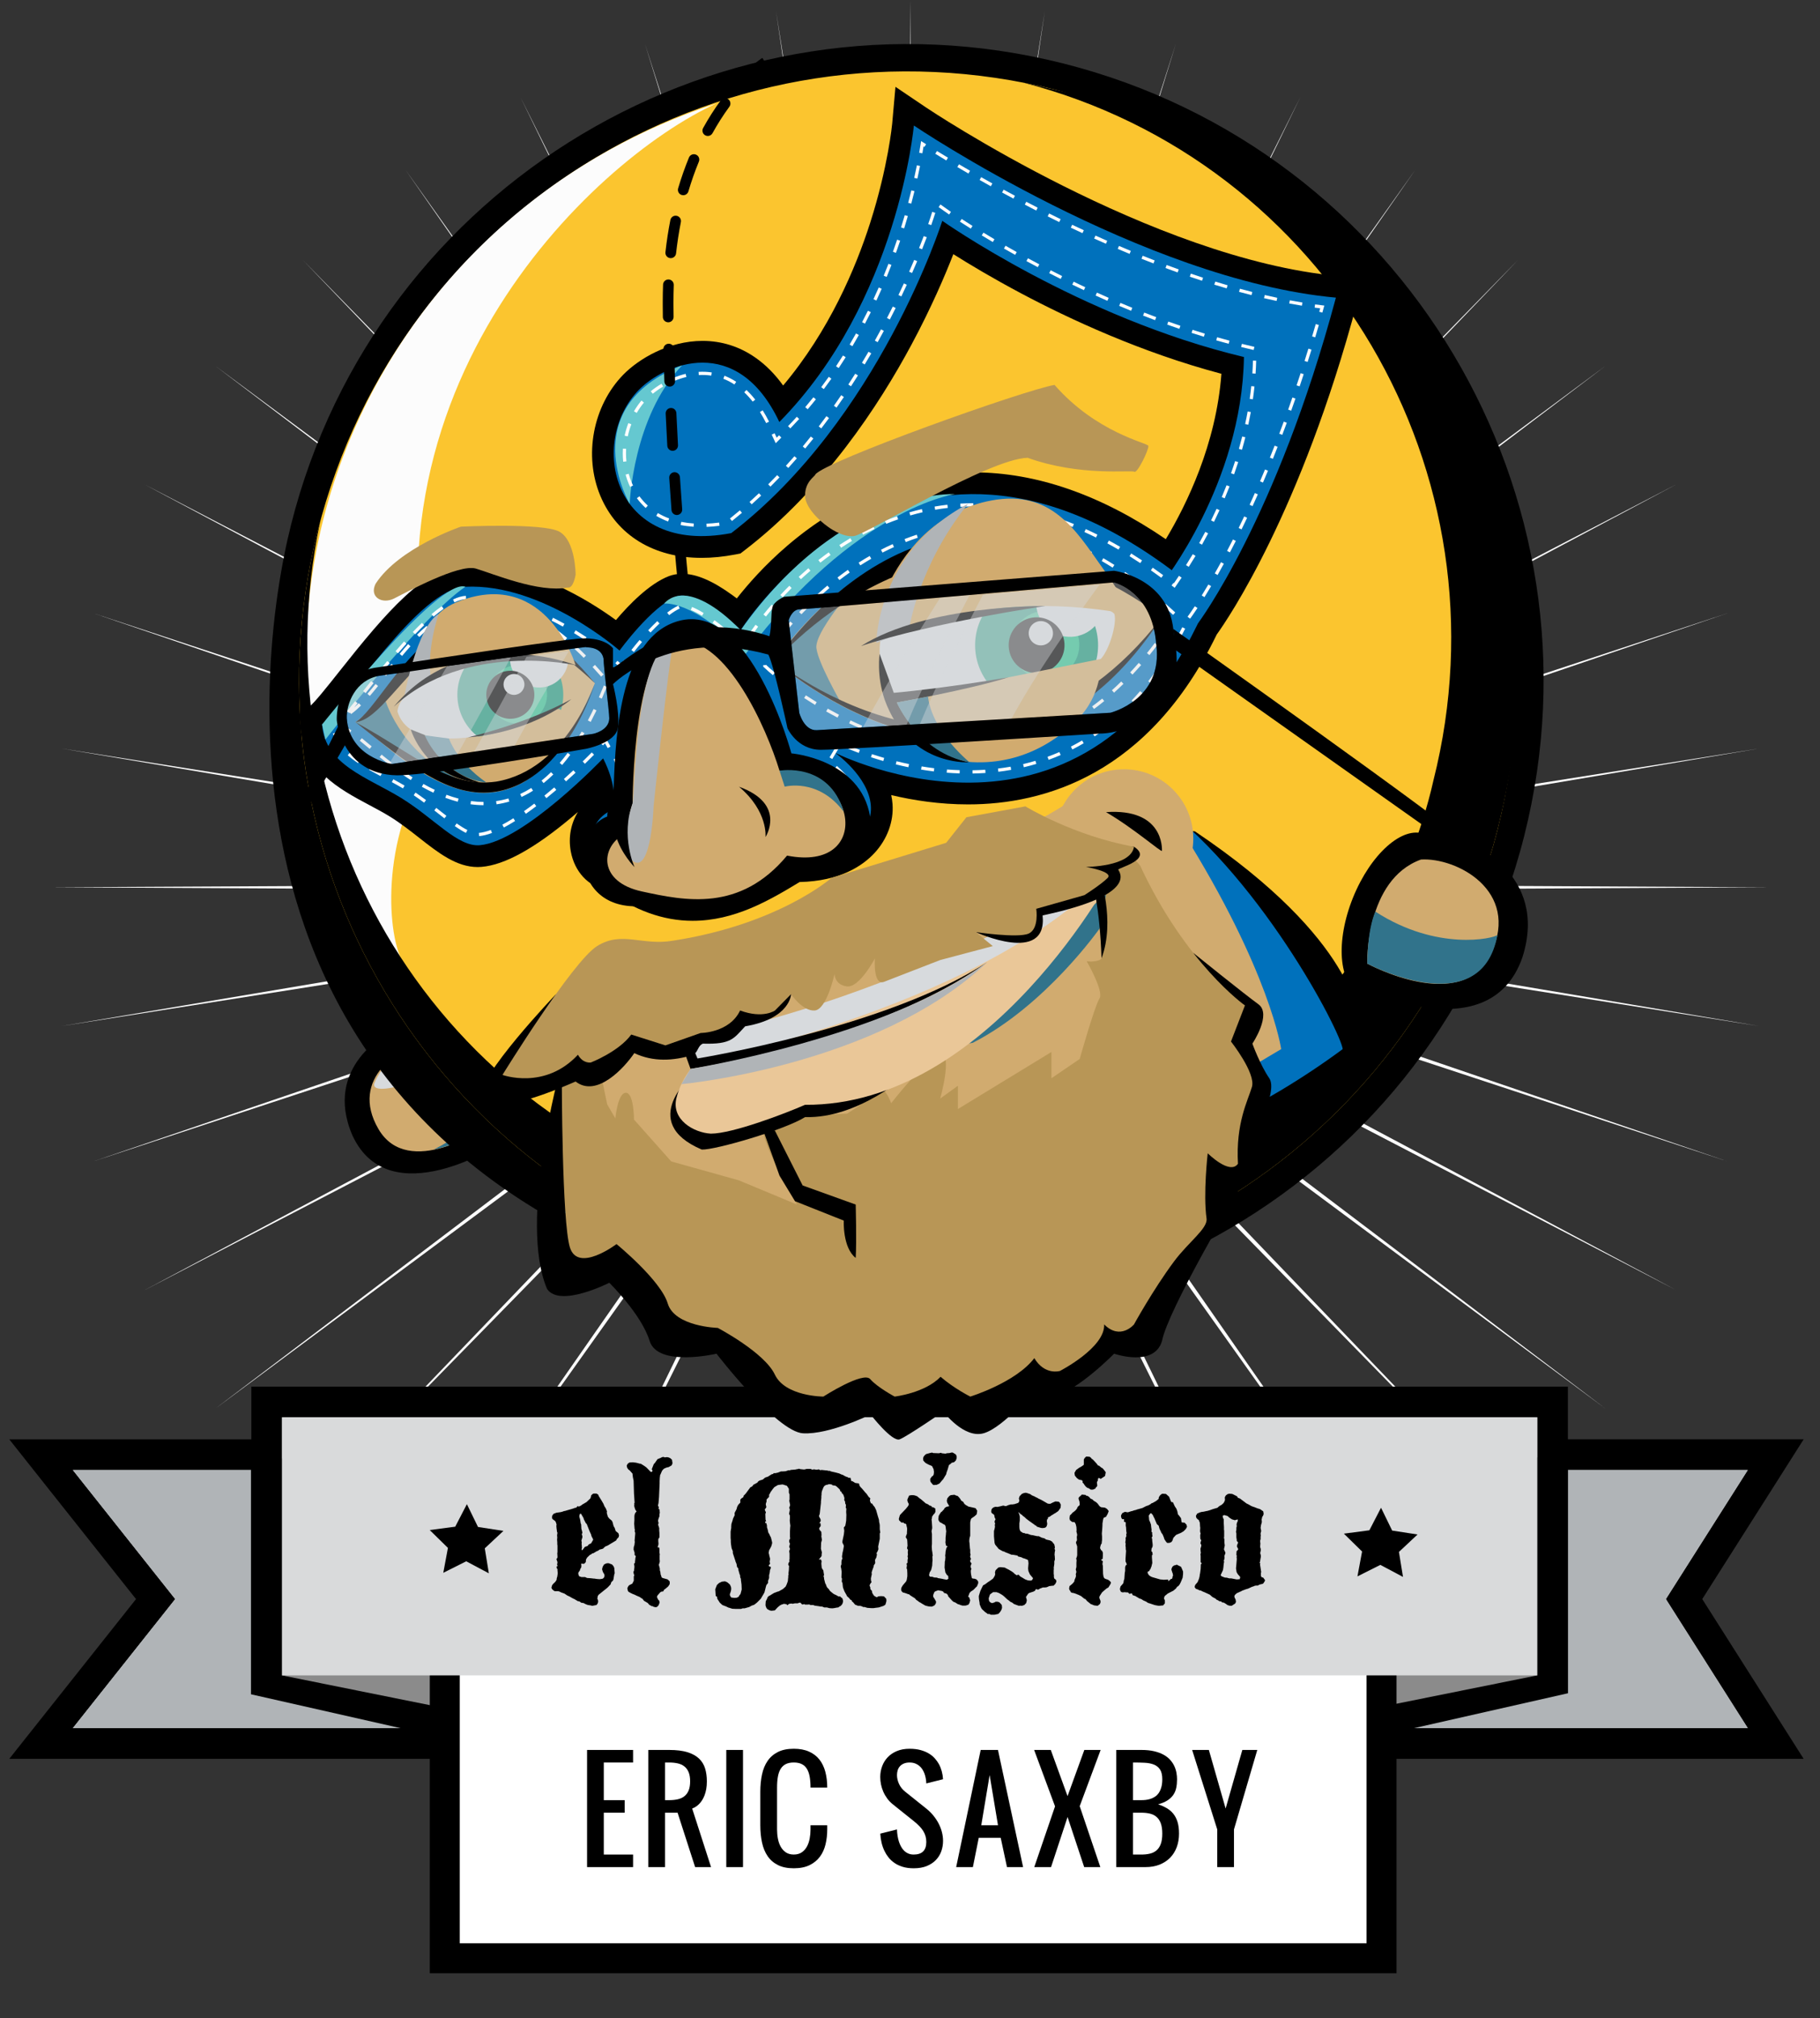 <?xml version="1.0" encoding="utf-8"?>
<!-- Generator: Adobe Illustrator 16.2.1, SVG Export Plug-In . SVG Version: 6.00 Build 0)  -->
<!DOCTYPE svg PUBLIC "-//W3C//DTD SVG 1.1//EN" "http://www.w3.org/Graphics/SVG/1.1/DTD/svg11.dtd">
<svg version="1.1" xmlns="http://www.w3.org/2000/svg" xmlns:xlink="http://www.w3.org/1999/xlink" x="0px" y="0px"
	 width="242.929px" height="269.291px" viewBox="0 0 242.929 269.291" enable-background="new 0 0 242.929 269.291"
	 xml:space="preserve">
<rect x="0" y="0" width="242.929" height="269.291" fill="#333333" stroke="none"/>
<g id="Capa_1">
	<path fill="#FFFFFF" d="M121.518,0.04l0.54,111.273l17.4-109.815l-16.334,109.991L156.956,5.833l-32.805,106l49.43-98.894
		l-48.467,99.399l63.811-89.695l-62.938,90.352l76.619-78.291l-75.856,79.078l87.544-64.956l-86.909,65.857l96.312-50.021
		l-95.824,51.013l102.709-33.854l-102.375,34.916l106.574-16.857l-106.405,17.958l107.819,0.557l-107.819,0.557l106.405,17.956
		l-106.574-16.854l102.375,34.912l-102.709-33.853l95.824,51.01l-96.312-50.018l86.909,65.85l-87.544-64.949l75.856,79.072
		l-76.619-78.284l62.938,90.344l-63.811-89.688l48.467,99.393l-49.43-98.887l32.805,105.995l-33.832-105.651l16.334,109.985
		l-17.4-109.81l-0.54,111.267l-0.541-111.267l-17.397,109.81l16.332-109.985L86.082,230.95l32.802-105.996l-49.429,98.888
		l48.466-99.394l-63.809,89.689l62.937-90.344l-76.619,78.284l75.856-79.072l-87.545,64.949l86.909-65.85l-96.311,50.018
		l95.821-51.01L12.453,154.965l102.375-34.913L8.254,136.907l106.405-17.956L6.843,118.394l107.816-0.557L8.254,99.879
		l106.574,16.857L12.453,81.821l102.708,33.854L19.341,64.663l96.311,50.021L28.742,48.826l87.545,64.956L40.431,34.705
		l76.619,78.291L54.112,22.644l63.81,89.695l-48.466-99.4l49.429,98.895l-32.802-106l33.83,105.656L103.581,1.498l17.396,109.815
		L121.518,0.04z"/>
</g>
<g id="Capa_16">
	<g>
		<g>
			<polygon fill="#D9DADB" points="168.204,232.632 168.204,225.599 74.806,225.599 74.806,232.632 5.481,232.632 20.773,213.366 
				5.481,194.104 35.599,194.104 35.599,187.069 207.231,187.069 207.231,194.104 237.015,194.104 224.783,213.366 237.015,232.632 
							"/>
			<path d="M205.183,189.12v7.033h28.102l-10.931,17.213l10.931,17.215h-63.031v-7.033H72.756v7.033H9.727l13.664-17.215
				L9.727,196.153h27.922v-7.033H205.183 M209.28,185.022h-4.098H37.647h-4.099v4.098v2.934H9.727H1.239l5.276,6.651l11.642,14.663
				L6.515,228.032l-5.276,6.648h8.488h63.029h4.101v-4.1v-2.932h89.299v2.932v4.1h4.099h63.031h7.459l-3.998-6.299l-9.536-15.016
				l9.536-15.013l3.998-6.3h-7.459H209.28v-2.934V185.022L209.28,185.022z"/>
		</g>
		<polygon fill="#B0B4B7" points="72.756,230.581 72.756,196.155 9.727,196.155 23.391,213.366 9.727,230.581 		"/>
		<polygon fill="#B0B4B7" points="233.285,196.155 170.254,196.155 170.254,230.581 233.285,230.581 222.354,213.366 		"/>
		<polygon points="33.502,194.606 33.502,226.069 63.097,232.767 74.286,231.925 40.521,194.606 		"/>
		<polygon points="209.293,194.468 209.293,225.931 179.699,232.632 168.509,231.786 202.274,194.468 		"/>
		<polygon fill="#8B8B8B" points="205.183,189.12 205.183,223.548 170.254,230.581 170.118,196.155 		"/>
		<polygon fill="#8B8B8B" points="37.647,189.12 37.647,223.548 72.576,230.581 72.712,196.155 		"/>
		<g>
			<rect x="59.367" y="220.593" fill="#FFFFFF" width="125.038" height="40.697"/>
			<path d="M182.405,222.593v36.697H61.367v-36.697H182.405 M186.405,218.593h-4H61.367h-4v4v36.697v4h4h121.038h4v-4v-36.697
				V218.593L186.405,218.593z"/>
		</g>
		<g>
			<path d="M83.385,241.871h-2.792v5.582h3.908v1.675h-6.141v-15.631h6.141v1.675h-3.908v5.023h2.792V241.871z"/>
			<path d="M92.784,249.128l-2.342-7.257h-1.675v7.257h-2.232v-15.631h2.791c0.978,0,1.788,0.1,2.434,0.301
				c0.646,0.2,1.16,0.483,1.544,0.85c0.384,0.367,0.654,0.808,0.812,1.321c0.156,0.516,0.234,1.087,0.234,1.715
				c0,0.384-0.027,0.73-0.083,1.038c-0.056,0.309-0.131,0.584-0.224,0.826c-0.094,0.241-0.197,0.453-0.315,0.637
				c-0.116,0.183-0.235,0.339-0.357,0.467c-0.287,0.309-0.613,0.529-0.981,0.663l2.52,7.813H92.784z M88.767,240.195h0.559
				c0.418,0,0.8-0.039,1.143-0.117c0.343-0.079,0.637-0.214,0.881-0.405c0.244-0.192,0.434-0.45,0.567-0.772s0.2-0.729,0.2-1.217
				s-0.066-0.894-0.2-1.217c-0.134-0.322-0.323-0.58-0.567-0.772s-0.538-0.327-0.881-0.405s-0.725-0.117-1.143-0.117h-0.559V240.195
				z"/>
			<path d="M96.942,233.497h2.232v15.631h-2.232V233.497z"/>
			<path d="M110.417,243.546v0.558c0,0.698-0.076,1.361-0.227,1.989c-0.151,0.628-0.401,1.178-0.751,1.648
				c-0.348,0.472-0.809,0.847-1.378,1.125c-0.57,0.279-1.273,0.42-2.11,0.42c-0.838,0-1.541-0.144-2.111-0.428
				c-0.569-0.286-1.029-0.682-1.378-1.191c-0.35-0.509-0.6-1.115-0.75-1.819c-0.151-0.703-0.228-1.474-0.228-2.311v-4.458
				c0-0.837,0.076-1.607,0.228-2.312c0.15-0.704,0.4-1.309,0.75-1.814c0.349-0.506,0.809-0.901,1.378-1.187
				c0.57-0.285,1.273-0.428,2.111-0.428c0.791,0,1.469,0.127,2.036,0.38s1.03,0.606,1.387,1.06c0.358,0.454,0.621,1,0.79,1.637
				s0.253,1.338,0.253,2.105h-2.232c0-0.558-0.038-1.047-0.113-1.465c-0.076-0.419-0.201-0.768-0.375-1.047
				c-0.176-0.279-0.404-0.488-0.69-0.628c-0.284-0.14-0.636-0.209-1.055-0.209s-0.771,0.069-1.056,0.209s-0.515,0.349-0.689,0.628
				c-0.174,0.279-0.299,0.628-0.375,1.047c-0.076,0.418-0.113,0.907-0.113,1.465v5.583c0,0.419,0.037,0.829,0.113,1.23
				s0.201,0.759,0.375,1.072c0.175,0.314,0.404,0.567,0.689,0.76c0.285,0.191,0.637,0.287,1.056,0.287s0.771-0.096,1.055-0.287
				c0.286-0.192,0.515-0.445,0.69-0.76c0.174-0.313,0.299-0.671,0.375-1.072c0.075-0.401,0.113-0.812,0.113-1.23v-0.558H110.417z"/>
			<path d="M121.961,249.286c-0.557,0-1.048-0.066-1.473-0.197c-0.424-0.131-0.792-0.305-1.106-0.523
				c-0.313-0.218-0.578-0.466-0.793-0.741c-0.216-0.276-0.394-0.561-0.531-0.851c-0.326-0.675-0.512-1.445-0.559-2.312l2.226-0.559
				c0.022,0.628,0.115,1.187,0.278,1.675c0.069,0.209,0.159,0.415,0.268,0.615c0.107,0.201,0.24,0.38,0.397,0.537
				c0.157,0.156,0.343,0.283,0.555,0.379c0.213,0.096,0.46,0.144,0.738,0.144c1.119,0,1.68-0.559,1.68-1.675
				c0-0.278-0.035-0.539-0.104-0.78c-0.07-0.241-0.175-0.474-0.313-0.698c-0.141-0.224-0.315-0.441-0.524-0.654
				s-0.454-0.432-0.733-0.658l-2.791-2.233c-0.284-0.227-0.533-0.484-0.745-0.771c-0.212-0.288-0.389-0.592-0.528-0.911
				c-0.14-0.32-0.242-0.646-0.31-0.978c-0.066-0.331-0.1-0.66-0.1-0.986c0-0.5,0.083-0.979,0.253-1.435
				c0.168-0.456,0.415-0.857,0.744-1.203c0.328-0.347,0.735-0.622,1.224-0.825c0.489-0.203,1.051-0.306,1.69-0.306
				c0.559,0,1.051,0.059,1.476,0.175c0.425,0.117,0.795,0.271,1.109,0.463c0.315,0.191,0.579,0.409,0.794,0.654
				c0.215,0.244,0.394,0.491,0.534,0.741c0.325,0.599,0.512,1.276,0.558,2.032l-2.232,0.559c-0.023-0.523-0.117-0.989-0.279-1.396
				c-0.07-0.174-0.16-0.344-0.268-0.51s-0.239-0.313-0.398-0.444c-0.157-0.131-0.342-0.237-0.554-0.319
				c-0.214-0.081-0.459-0.121-0.739-0.121c-0.291,0-0.544,0.045-0.757,0.135c-0.212,0.09-0.387,0.211-0.523,0.361
				c-0.139,0.151-0.238,0.329-0.303,0.532c-0.063,0.204-0.095,0.419-0.095,0.646c0,0.386,0.089,0.779,0.271,1.182
				c0.18,0.402,0.463,0.755,0.849,1.058l2.792,2.233c0.354,0.285,0.671,0.597,0.947,0.936c0.277,0.341,0.512,0.696,0.704,1.067
				c0.191,0.372,0.338,0.755,0.437,1.146c0.1,0.393,0.148,0.78,0.148,1.164c0,0.482-0.078,0.943-0.234,1.382
				c-0.157,0.439-0.397,0.828-0.722,1.165c-0.323,0.337-0.729,0.606-1.217,0.807C123.21,249.186,122.631,249.286,121.961,249.286z"
				/>
			<path d="M130.641,245.221l-0.783,3.907h-2.23l3.272-15.631h2.308l3.352,15.631h-2.15l-0.838-3.907H130.641z M133.21,243.546
				l-1.116-6.7l-1.117,6.7H133.21z"/>
			<path d="M142.496,242.442l-2.205,6.686h-2.24l2.773-8.104l-2.791-7.527h2.223l2.237,6.159l2.24-6.159h2.177l-2.795,7.501
				l2.754,8.13h-2.154L142.496,242.442z"/>
			<path d="M152.347,233.497c0.651,0,1.222,0.057,1.71,0.174c0.488,0.116,0.908,0.271,1.26,0.467
				c0.353,0.195,0.645,0.423,0.878,0.685c0.232,0.262,0.415,0.536,0.549,0.824s0.229,0.583,0.283,0.886
				c0.056,0.302,0.083,0.594,0.083,0.872c0,0.419-0.036,0.803-0.108,1.151c-0.073,0.35-0.206,0.663-0.397,0.941
				c-0.192,0.28-0.451,0.524-0.776,0.733s-0.741,0.385-1.247,0.523c0.419,0.14,0.799,0.309,1.143,0.506
				c0.343,0.198,0.637,0.446,0.881,0.746s0.434,0.665,0.567,1.095s0.2,0.951,0.2,1.562c0,0.657-0.102,1.259-0.305,1.806
				c-0.205,0.547-0.498,1.017-0.882,1.409c-0.384,0.392-0.852,0.698-1.404,0.92s-1.177,0.331-1.875,0.331h-3.909v-15.631H152.347z
				 M151.231,240.195h1.116c0.187,0,0.384-0.011,0.593-0.034c0.21-0.023,0.418-0.068,0.624-0.136
				c0.206-0.066,0.405-0.163,0.598-0.288c0.192-0.124,0.359-0.29,0.502-0.496c0.142-0.207,0.257-0.46,0.344-0.76
				c0.088-0.3,0.131-0.658,0.131-1.077c0-0.559-0.099-0.988-0.297-1.291c-0.196-0.302-0.471-0.523-0.819-0.663
				c-0.349-0.139-0.763-0.221-1.239-0.244s-0.993-0.034-1.552-0.034V240.195z M151.231,247.453h1.116c0.419,0,0.8-0.04,1.143-0.122
				c0.343-0.081,0.637-0.227,0.881-0.437c0.245-0.209,0.434-0.493,0.567-0.854c0.134-0.36,0.2-0.819,0.2-1.378
				s-0.066-1.018-0.2-1.378c-0.134-0.361-0.322-0.646-0.567-0.854c-0.244-0.211-0.538-0.355-0.881-0.437
				c-0.343-0.082-0.724-0.122-1.143-0.122h-1.116V247.453z"/>
			<path d="M162.475,249.128v-5.024l-3.35-10.606h2.232l2.237,7.814l2.229-7.814h1.995l-3.111,10.606v5.024H162.475z"/>
		</g>
		<rect x="37.647" y="189.12" fill="#D9DADB" width="167.535" height="34.428"/>
	</g>
	<g>
		<path d="M79.231,199.285h0.391l0.242,0.161l0.054,0.174l0.364,0.58l0.268,0.459l0.122,0.309l0.188,0.295l0.109,0.26l0.054,0.158
			l-0.029,0.109l0.029,0.227l0.054,0.139l0.053,0.213l0.203,0.26l0.323,0.268l0.108,0.205l0.068,0.266l0.08,0.283l0.135,0.217
			l0.135,0.418l0.363,0.297l0.081,0.283l-0.053,0.24l-0.229,0.242l-0.109,0.201l-0.659,0.393l-0.445,0.271l-0.323,0.133
			l-0.135,0.109l-0.176,0.176l-0.134,0.051l-0.336,0.082l-0.217,0.16l-0.161,0.055l-0.472,0.285h-0.109l-0.201,0.158l-0.109,0.029
			l-0.377,0.363l-0.147,0.242l-0.028,0.107v0.121l-0.026,0.162l-0.216,0.217l-0.391-0.029l0.028,0.311l-0.028,0.215l-0.107,0.164
			l-0.082,0.253l-0.134,0.164l-0.066,0.161l0.04,0.254l0.107,0.188l0.136,0.031l0.135,0.055h0.16H78.1l0.257,0.121l0.376,0.023
			l0.31,0.03l0.162,0.024h0.107l0.363,0.055l0.377,0.027l0.364-0.054l0.163-0.106l0.053-0.121l0.068-0.138l-0.028-0.104v-0.109
			l-0.093-0.149l-0.108-0.188l-0.108-0.351l0.082-0.338l0.081-0.135l0.107-0.174l0.283-0.133l0.163-0.031h0.174l0.271,0.109
			l0.161,0.055l0.203,0.229l0.107,0.242l0.054,0.714l-0.054,0.121l-0.055,0.325l-0.052,0.336l-0.083,0.215l-0.146,0.108
			l-0.108,0.174l-0.026,0.163l-0.243,0.267l-0.202,0.206l-1.187,0.954l-0.107,0.176l-0.055,0.349l0.081,0.152l0.028,0.242
			l-0.055,0.215l-0.162,0.229l-0.148,0.027l-0.431,0.08l-0.202-0.055l-0.35-0.053l-0.176-0.055l-0.244-0.105l-0.16-0.096
			l-0.175-0.025l-0.163-0.029l-0.214-0.164l-0.256-0.053l-0.46-0.279l-0.147-0.055l-0.243-0.138l-0.282-0.159l-0.244-0.109
			l-0.39-0.259L74.96,212.5l-0.336-0.161l-0.162-0.026h-0.417l-0.161-0.095l-0.203-0.188l-0.081-0.188l0.028-0.084l0.052-0.2
			l0.122-0.188l0.324-0.309l0.16-0.246l0.029-0.242l0.066-0.199l0.054-0.38v-0.176l-0.027-0.297v-0.175l-0.093-0.078l-0.029-0.242
			l0.149-0.082l-0.081-0.176l0.054-0.268l-0.026-0.164l-0.121-0.307l0.121-0.137l0.026-0.105v-0.107l-0.026-0.449l0.026-0.107
			v-0.889l-0.026-0.188v-0.254l-0.027-0.381l0.027-0.254l-0.027-0.295l0.027-0.205l0.026-0.133l-0.054-0.109l-0.068-0.496
			l-0.026-0.312l0.026-0.213l-0.108-0.326l-0.081-0.121l-0.296-0.215l-0.094-0.105l-0.027-0.139l0.027-0.254l0.176-0.242
			l0.377-0.148l0.579-0.082l0.309-0.082l0.108-0.053l0.162-0.025l1.159-0.34l0.176-0.078h0.134l0.082-0.078l0.106-0.139l0.203,0.053
			l0.27-0.133l0.189-0.148l0.417-0.242l0.107-0.055l0.526-0.496l0.081-0.188l0.026-0.203l0.175-0.189L79.231,199.285z
			 M77.414,201.993l-0.083,0.213v0.217l0.054,0.15l0.055,0.213l0.054,0.365l0.027,0.137l0.053,0.107l0.028,0.58l0.026,0.105
			l0.055,0.172l0.054,0.273l-0.082,0.188l0.082,0.258v0.16l-0.054,0.16l-0.081,0.285l0.026,0.107l0.027,0.109l-0.027,0.229
			l0.027,0.135v0.188l0.028,0.133l-0.055,0.258l0.081,0.135l0.363-0.471l0.391-0.133l0.055-0.139l0.107-0.053l0.108-0.082
			l0.161-0.053l0.229-0.393l0.055-0.104l-0.055-0.152l-0.134-0.242l-0.054-0.133l-0.041-0.174l-0.188-0.404l-0.391-0.996
			l-0.108-0.086l-0.27-0.523l-0.054-0.189l-0.336-0.578L77.414,201.993z"/>
		<path d="M88.596,194.395l0.108,0.066l0.323-0.038l0.203,0.038l0.242,0.107l0.229,0.218l0.026,0.213l0.028,0.15v0.133l-0.108,0.242
			l-0.391,0.23l-0.135,0.027l-0.202,0.055l-0.297,0.135l-0.134,0.133l-0.122,0.15l-0.214,0.496l-0.054,0.107v0.109l-0.028,0.188
			l-0.025,0.473v0.312l-0.082,1.818l-0.066,0.791l-0.027,0.137l-0.055,0.201l0.122,0.219l-0.04,0.211l0.148,0.121v0.189l0.025,0.217
			l-0.053,0.203v0.297l-0.081,0.174l-0.093,0.322v0.162l0.053,0.148v0.105l-0.053,0.191l0.147,0.443v0.361l0.027,0.273v0.633
			l-0.081,0.08l-0.067,0.15v0.266l0.027,0.314l-0.027,0.211l-0.108,0.273l0.202,0.023l0.055,0.176v0.189v0.365l0.053,0.188
			l-0.025,0.133v0.555l0.025,0.254l-0.053,0.219l-0.081,0.242l0.054,0.199l0.08,0.299v0.226l0.054,0.164l0.028,0.133l0.026,0.259
			l0.081,0.214l0.053,0.191l0.176,0.091l0.607,0.163l0.269,0.242l0.027,0.107v0.284l-0.189,0.297l-0.391,0.337l-0.189,0.134
			l-0.08,0.201l-0.31,0.053l-0.135,0.108l-0.338,0.392l-0.081,0.19l0.163,0.36l0.147,0.139l0.055,0.268l-0.148,0.363l-0.216,0.217
			l-0.188,0.025l-0.255-0.053l-0.109-0.082h-0.134l-0.08-0.053l-0.257-0.135l-0.189-0.229l-0.216-0.133l-0.283-0.164l-0.107-0.133
			l-0.108-0.152l-0.08-0.023l-0.311-0.216l-0.391-0.164l-0.295-0.145l-0.23-0.086l-0.215-0.103l-0.296-0.163l-0.095-0.083
			l-0.054-0.146l-0.052-0.271l0.135-0.284l0.147-0.133l0.108-0.055l0.269-0.133l0.202-0.392v-0.582l0.082-0.156l-0.082-0.138
			l-0.026-0.176l-0.028-0.133l0.082-0.134l0.054-0.447v-0.188l-0.054-0.338l0.134-0.078v-0.189l0.027-0.203l0.027-0.295l0.054-0.164
			l-0.054-0.145l-0.108-0.055v-0.326l-0.134-0.416l0.026-0.34l0.082-0.242l0.053-0.441l-0.026-0.162l0.054-0.605l0.027-0.312v-0.133
			l-0.081-0.242l0.054-0.152l-0.054-0.105l-0.055-0.715l0.028-0.471v-0.322v-0.205l0.026-0.211l0.108-0.258l0.161-0.164
			l-0.161-0.211l-0.134-0.393l-0.028-0.217l0.028-0.121l-0.028-0.105l0.055-0.137l-0.026-0.387l-0.028-0.461l-0.026-0.312
			l-0.054-1.764l-0.081-0.388l-0.041-0.272l-0.027-0.283l-0.377-0.43l-0.174-0.119l-0.164-0.244l-0.054-0.284l0.134-0.243l0.23-0.16
			l0.431-0.029l0.445,0.053l0.229,0.055l0.296,0.082h0.107l0.499,0.31l0.255,0.188l0.162,0.165l0.297,0.309l0.147,0.137l0.163-0.055
			l0.054-0.137l-0.108-0.176l0.269-0.686l0.15-0.16l0.349-0.5l0.392-0.16l0.242-0.121L88.596,194.395z"/>
		<path d="M106.65,195.972l0.162,0.055l0.525,0.055l0.363-0.085h0.19h0.295l0.256,0.108l0.188-0.055l0.338,0.055l0.214-0.023
			l0.108-0.031l0.202,0.122l0.163-0.038l0.364,0.038l0.242,0.028h0.161l0.108,0.055h0.229l0.162,0.08l0.606,0.136l0.499,0.134
			l0.31,0.146l0.134,0.029l0.324,0.188l0.176,0.079l0.134,0.03l0.163,0.108h0.255l0.108,0.442h0.135l0.389,0.243l0.499,0.069
			l0.081,0.32l0.19,0.23l0.134,0.133l0.472,0.556l0.135,0.134l0.282,0.416l0.216,0.188l-0.053,0.314l0.134,0.35l0.176,0.053
			l0.134,0.227l0.188,0.217l0.081,0.162l0.121,0.254l0.217,0.766l0.161,0.527l0.028,0.314l0.053,0.211l0.027,0.217v0.525
			l0.068,0.418l-0.068,0.133v0.719l-0.216,1.045l0.028,0.23v0.137l-0.109,0.268l-0.108,0.176l-0.026,0.084l0.054,0.158l-0.082,0.393
			l-0.174,0.324l0.026,0.418l-0.055,0.107l-0.135,0.201l-0.025,0.188l-0.188,0.501l-0.082,0.266l0.027,0.23l-0.096,0.434
			l-0.025,0.146l0.025,0.325l0.069,0.133l-0.149,0.201l-0.108,0.192v0.157l0.081,0.122v0.107l0.027,0.191l0.201,0.228v0.106
			l0.055,0.193l0.215,0.333l0.31,0.189h0.107l0.164-0.106l0.364-0.028l0.376,0.028l0.311,0.32l0.026,0.26l-0.026,0.158l-0.109,0.365
			l-0.227,0.162l-0.661,0.217l-0.444,0.053l-0.271,0.041h-0.107h-0.134l-0.58-0.041l-0.335-0.107h-0.217l-0.121-0.078l-0.269-0.084
			h-0.284l-0.403-0.162l-0.256-0.311l-0.162-0.133l-0.026-0.133l-0.189-0.086l-0.149-0.199l-0.296-0.271l-0.054-0.133l-0.255-0.448
			l-0.107-0.254l-0.109-0.295l-0.026-0.137l-0.053-0.522l-0.082-0.098v-0.24l0.027-0.189l-0.081-0.174l0.027-0.771l-0.054-0.415
			l-0.068-0.27l0.028-0.135l0.066-0.148v-0.326l0.027-0.199l0.027-0.109l0.082-0.133l-0.055-0.217v-0.121l0.08-0.514l0.055-0.201
			l0.109-0.604l-0.029-0.162l-0.16-0.311v-0.215l0.189-0.889l0.053-0.49l-0.053-0.441l0.188-0.229l0.068-0.35l0.025-0.164
			l0.029-0.174l0.025-0.77l-0.025-0.336v-0.109l0.025-0.387l-0.08-0.109l0.025-0.406l-0.093-0.145l-0.028-0.299l-0.08-0.104
			l-0.027-0.121l0.027-0.219l-0.08-0.271l-0.082-0.199l-0.082-0.107l-0.106-0.08l-0.027-0.162l-0.148-0.068l-0.107-0.271
			l-0.418-0.392l-0.161-0.104l-0.189-0.029l-0.188-0.023l-0.068-0.086l-0.215-0.053h-0.243l-0.229,0.084h-0.107l-0.216,0.133
			l-0.121,0.162l-0.215,0.527l-0.054,0.254v0.217l-0.028,0.199v0.242l-0.052,0.473v0.189l-0.137,1.238l-0.025,0.23l-0.095,0.266
			l0.027,0.139l0.175,0.309l0.026,0.242l-0.202,0.309l0.175-0.023l0.026,0.375l-0.202,0.283l0.026,0.217l0.255,0.285l0.028,0.441
			l-0.028,0.137l0.082,0.496l-0.108,0.379l-0.026,0.807l0.134,0.5l-0.027,0.109l-0.026,0.375l-0.134,0.176l-0.23,0.27h0.284
			l0.081,0.201v0.107l-0.028,0.219l0.028,0.334l0.026,0.27l0.216,0.339l0.054,0.375l0.04,0.175l-0.067,0.24l0.067,0.164v0.149
			l0.163,0.631l0.08,0.107l0.027,0.109l0.107,0.255l0.108,0.137l0.122,0.108l0.189,0.281l0.296,0.246l0.202,0.156l0.377,0.176
			l0.175,0.109l0.134,0.055l0.164-0.026l0.107,0.133l0.147,0.081l0.08,0.138l0.055,0.229v0.158l-0.108,0.314l-0.107,0.105
			l-0.066,0.107l-0.189,0.084l-0.108,0.104l-0.081,0.029l-0.203,0.025l-0.135,0.027l-0.215,0.041l-0.229,0.025l-0.377-0.025
			l-0.337-0.094h-0.189h-0.16l-0.257-0.109l-0.296-0.023l-0.148-0.031l-0.161-0.023l-0.418-0.055l-0.188-0.082h-0.215h-0.149
			l-0.188-0.08l-0.215,0.025h-0.337l-0.134-0.08l-0.108,0.055h-0.147l-0.216-0.23h-0.161l-0.203,0.082h-0.377l-0.31,0.068
			l-0.135-0.041l-0.336,0.041l-0.08,0.08l-0.189,0.107l-0.053-0.133l-0.392-0.055l-0.162,0.08h-0.081l-0.256,0.133l-0.296,0.242
			l-0.392,0.42l-0.444,0.053l-0.243-0.053l-0.31-0.162l-0.134-0.176l-0.107-0.295v-0.188l0.028-0.393l0.161-0.309l0.082-0.219
			l0.147-0.161l0.215-0.109l0.135-0.09l0.363-0.219l0.5-0.188l0.134-0.028l0.215-0.121l0.337-0.188l0.364-0.324l0.081-0.172
			l0.055-0.109l0.16-0.446l0.028-0.322l0.026-0.204v-0.109v-0.133l0.053-0.107l-0.025-0.175l0.053-0.429l0.026-0.555l-0.108-0.146
			l0.028-0.219l0.146-0.242l-0.04-0.174l0.04-0.107v-0.188v-0.582l-0.04-0.254v-0.109l0.067-0.133l0.027-0.16l-0.054-0.109
			l-0.04-0.152l0.094-0.398l-0.094-0.205v-0.27l0.121-0.203l-0.026-0.242v-0.766l0.026-0.473l0.028-0.229l-0.055-0.404l-0.027-0.283
			l0.027-0.473l-0.027-0.268l-0.094-0.139l0.067-0.359l0.027-0.135v-0.162l-0.067-0.15l0.04-0.158l0.081-0.217l-0.053-0.254
			l-0.067-0.35l0.04-0.152v-0.188v-0.501l-0.093-0.211v-0.177v-0.351l-0.216-0.337l-0.08-0.08l-0.189-0.053l-0.256-0.086
			l-0.134-0.023l-0.58,0.078l-0.108,0.055l-0.175,0.109l-0.189,0.107l-0.215,0.256l-0.284,0.393l-0.135,0.266l-0.079,0.109v0.283
			l-0.337,0.35v0.285l-0.053,0.133l-0.054,0.217l0.08,0.393l-0.08,0.133l-0.134,0.176l0.052,0.162l0.107,0.213l-0.08,0.227
			l0.027,0.744l0.082,0.242l-0.136,0.027l0.027,0.203h0.134l0.081,0.32v0.229l0.108,0.35l0.067,0.34l0.163,0.271l0.054,0.146
			l0.135,0.242l0.107,0.416l0.027,0.137l0.027,0.08v0.176l-0.108,0.379l-0.162,0.311l-0.134,0.24l-0.055,0.361l0.055,0.164
			l0.026,0.164l0.053,0.199l0.055,0.242l-0.055,0.391l0.055,0.271l-0.188,0.201l0.081,0.162l0.216,0.055l-0.028,0.188l-0.106,0.284
			v0.078l-0.029,0.216l-0.025,0.147l-0.054,0.161v0.418l-0.134,0.352v0.282l-0.122,0.163l-0.108,0.134l-0.08,0.284l-0.164,0.658
			l-0.08,0.163l-0.418,0.712l-0.498,0.502l-0.162,0.135l-0.229,0.174l-0.323,0.109l-0.337,0.188l-0.607,0.174h-0.269l-0.202,0.078
			h-0.742l-0.444-0.023l-0.377-0.121l-0.122-0.027l-0.162-0.08l-0.162-0.078l-0.364-0.139l-0.135-0.053l-0.336-0.311l-0.189-0.297
			l-0.08-0.109l-0.082-0.174v-0.187l-0.174-0.109l-0.028-0.109l-0.054-0.806l0.15-0.391l0.08-0.188l0.298-0.272l0.134-0.053
			l0.175-0.093l0.107-0.028h0.107l0.082-0.025h0.203l0.269,0.121l0.189,0.158l0.175,0.162l0.134,0.31l0.028,0.245l-0.028,0.214
			l-0.053,0.204l-0.108,0.297l0.027,0.199l0.163,0.242l0.416,0.055l0.325-0.026l0.256-0.135l0.08-0.162l0.161-0.204l0.161-0.604
			l-0.025-0.658l-0.082-0.609v-0.159l-0.081-0.149l-0.025-0.216v-0.104l-0.082-0.164l-0.055-0.228l-0.053-0.164l-0.029-0.109
			l-0.026-0.253l-0.148-0.162l-0.027-0.08l-0.054-0.338l-0.135-0.322l-0.026-0.107l-0.31-0.941l-0.028-0.109v-0.23l-0.162-0.402
			l-0.026-0.152l-0.055-0.375l-0.026-0.283v-0.164v-0.105l-0.027-0.281v-0.852l0.053-0.336l0.028-0.135v-0.215l0.026-0.334
			l0.163-0.502l0.053-0.213l0.067-0.139l0.161-0.334l-0.026-0.217l0.055-0.176l0.08-0.135l0.135-0.268l0.081-0.309l0.148-0.273
			l0.269-0.281v-0.387l0.108-0.141l0.147-0.107l0.136-0.08l0.027-0.078l0.055-0.176l0.106-0.082l0.188-0.213l0.58-0.785l0.229-0.108
			l0.188-0.243l0.162-0.078l0.363-0.201l0.055-0.107l0.108-0.082l0.121-0.08l0.431-0.134l0.309-0.259l0.392-0.133l0.242-0.164
			l0.296-0.174h0.121l0.107-0.135l0.134,0.025l0.284-0.052l0.188-0.053l0.337-0.136h0.189l0.444-0.027l0.403-0.136l0.122,0.028
			l0.164-0.066l0.632-0.053l0.107-0.031l0.162-0.023L106.65,195.972z"/>
		<path d="M126.901,199.499l0.499-0.053l0.16,0.082l0.285,0.092l0.243,0.271l0.134,0.188l0.08,0.152l0.176,0.104l0.108,0.082
			l0.081,0.164l0.109,0.133l0.201,0.146l0.162,0.084l0.107,0.076l0.633,0.139l0.337,0.08l0.215,0.338l-0.026,0.24l-0.055,0.254
			l-0.269,0.242l-0.256,0.176l-0.162,0.109l-0.081,0.135l-0.083,0.391v1.793l-0.093,0.322l-0.028,0.309v0.162l0.028,0.162
			l0.054,0.727l0.039,0.191v0.133v0.201v0.107l0.028,0.109l0.026,0.109l-0.055,0.162v0.146l0.109,0.271l-0.109,0.16v0.176
			l0.189,0.268l-0.106,0.205l-0.028,0.268l0.109,0.217l-0.081,0.229v0.188l0.026,0.282l0.108,0.551l0.135,0.055l0.255,0.028
			l0.217,0.08l0.134,0.134l0.109,0.163v0.229l-0.163,0.405l-0.134,0.121l-0.339,0.35l-0.348,0.229l-0.176,0.188l-0.108,0.309
			l-0.08,0.164l0.16,0.133l0.083,0.259l0.039,0.109l-0.093,0.35l-0.134,0.227l-0.297,0.107l-0.148,0.029h-0.162h-0.189l-0.284-0.082
			l-0.188-0.08l-0.134-0.025l-0.364-0.23l-0.269-0.107l-0.176-0.164l-0.16-0.176l-0.217-0.242l-0.121-0.133l-0.026-0.138
			l-0.109-0.145l-0.107-0.086l-0.162-0.048l-0.148-0.03l-0.055-0.108l-0.106-0.107l-0.137-0.054l-0.498-0.093l-0.39,0.146
			l-0.134,0.138l-0.134,0.363v0.214l0.108,0.161l0.188,0.313l0.092,0.188l-0.025,0.188l-0.067,0.15l-0.163,0.188l-0.323,0.133
			l-0.364-0.023l-0.162-0.031l-0.31-0.078l-0.107-0.055l-0.391-0.229l-0.161-0.109l-0.162-0.078l-0.109-0.086l-0.335-0.242
			l-0.135-0.174l-0.606-0.377l-0.201-0.173h-0.109l-0.108-0.055l-0.31-0.109l-0.297-0.078l-0.16-0.164l-0.067-0.203l0.04-0.243
			l0.054-0.107l0.134-0.225l0.446-0.526l0.08-0.192l0.026-0.159l0.055-0.337v-0.392l-0.026-0.511l-0.08-0.174l0.025-0.162
			l0.026-0.217l-0.051-0.23l0.134-0.107v-0.389l0.055-0.217l-0.029-0.133l-0.026-0.15l0.055-0.164l-0.029-0.375l0.029-0.176v-0.133
			l-0.109-0.16v-0.152l0.055-0.211l-0.028-0.557l-0.026-0.297l-0.188-0.309l0.081-0.27l0.08-0.176v-0.188l0.028-0.473l-0.028-0.188
			L121,203.583l-0.028-0.188l-0.147-0.107h-0.134l-0.083-0.137h-0.296l-0.31-0.311l-0.026-0.188l0.134-0.473l0.108-0.133l0.7-0.73
			L121,201.21l0.134-0.158l0.16-0.244v-0.174l-0.105-0.162l-0.083-0.271l0.028-0.176l0.214-0.469l0.285-0.057h0.268l0.176,0.029
			l0.351,0.121l0.081,0.08l0.228,0.188l0.163,0.107l0.526,0.447l0.107,0.109l0.188,0.078l0.176,0.08l0.135,0.121l0.31,0.107
			l0.027,0.139h0.161l0.297,0.156l0.029,0.207v0.266l-0.109,0.203l-0.134,0.133l-0.189,0.273l-0.028,0.107v0.121l-0.053,0.188
			l0.027,0.188l0.054,0.809v0.164l-0.082,0.387l0.053,0.381v1.105v0.199l-0.026,0.375l0.026,0.447l0.055,0.338l0.026,0.217
			l0.028,0.189l-0.054,0.145l0.026,0.486l-0.026,0.227l-0.026,0.5l-0.121,0.527l-0.083,0.162l-0.134,0.212l-0.08,0.368l0.108,0.188
			l0.336,0.023l0.109,0.031l0.108,0.054l0.415,0.024l0.109,0.066l0.213,0.03l0.31,0.053l0.243,0.054l0.419,0.081l0.215-0.135
			l-0.027-0.365l-0.188-0.159l-0.188-0.313l-0.109-0.659l0.028-0.633v-0.135l0.054-0.201v-0.082l0.027-0.295l-0.027-0.309
			l0.027-0.109l0.025-0.363l0.028-0.135l0.081-0.352l0.162-0.227l-0.189-0.053l-0.053-0.164l-0.054-0.309l0.025-0.217v-0.393
			l0.054-0.496v-0.137l0.027-0.135v-0.133l-0.027-0.176l-0.054-0.432l-0.08-0.201l-0.23-0.109l-0.159-0.109l-0.311-0.156
			l-0.163-0.26l-0.026-0.16l0.055-0.422l0.175-0.293l0.135-0.203l0.135-0.082l0.08-0.104l0.163-0.162l0.093-0.176l0.216-0.162
			l0.215-0.057l0.201-0.053l-0.12-0.189l-0.162-0.281l-0.053-0.242l0.028-0.145l0.051-0.193l0.256-0.297L126.901,199.499z
			 M124.112,193.88l0.294-0.066l0.15,0.066l0.767,0.029l0.268-0.066l0.122,0.066l0.217,0.025l0.297,0.029l0.121-0.055l0.403-0.029
			l0.229-0.066h0.189l0.418,0.258l0.106,0.242v0.255l-0.106,0.296l-0.108,0.109l-0.121,0.121l-0.189,0.055l-0.134,0.023
			l-0.163,0.164l-0.202,0.135l-0.134,0.445l-0.028,0.109l-0.161,0.444l-0.055,0.243l-0.392,0.646l-0.188,0.214l-0.31,0.367
			l-0.389,0.188h-0.109l-0.269,0.023l-0.121-0.055l-0.188-0.226l-0.109-0.136l-0.053-0.188v-0.217l0.191-0.284l0.202-0.158
			l0.079-0.175l0.029-0.324l-0.055-0.363l-0.096-0.189l-0.108-0.218l-0.47-0.2l-0.296-0.16l-0.135-0.086l-0.256-0.277l-0.027-0.191
			v-0.136l0.055-0.2l0.175-0.216l0.163-0.134L124.112,193.88z"/>
		<path d="M136.883,199.18l0.163,0.024l0.473,0.162l0.107,0.08l0.12,0.082l0.352,0.148l0.134,0.082l0.23,0.104l0.134,0.084
			l0.444,0.213l0.821,0.475l0.311,0.025l0.376-0.188l0.337-0.137l0.269,0.029h0.122l0.163,0.107l0.16,0.307l-0.026,0.299
			l-0.025,0.133l-0.298,0.418l-0.392,0.27l-0.134,0.068l-0.202,0.137l-0.189,0.104l-0.214,0.162l-0.229,0.084l-0.028,0.201
			l-0.106,0.107l-0.028,0.219l0.028,0.145l0.026,0.242l-0.081,0.283l-0.108,0.133l-0.176,0.084l-0.297,0.025l-0.189-0.025
			l-0.524-0.162l-0.121-0.15l-0.108-0.025l-0.161-0.133l-0.632-0.447l-0.392-0.295l-0.243-0.23l-0.256-0.188l-0.108-0.133
			l-0.106-0.031l-0.363-0.336l0.146,0.367l0.055,0.266v0.121v0.381l-0.026,0.199l-0.028,0.188v0.326v0.174l0.028,0.297l0.106,0.254
			l0.325,0.219l0.147,0.025l0.135,0.029l0.079,0.055h0.217l0.499,0.174l0.202,0.025l0.633,0.137h0.217l0.364,0.188l0.403,0.109
			l0.204,0.145l0.215,0.055l0.135,0.027l0.202,0.053l0.242,0.137l0.31,0.391l0.082,0.402l-0.055,0.176l0.081,0.189l-0.055,0.281
			l-0.026,0.35l0.026,0.109l0.028,0.5l-0.082,0.254v0.242v0.109l-0.081,0.525l0.027,0.133l-0.027,0.121v0.108v0.446l0.027,0.133
			v0.297l0.054,0.176l0.216,0.163l0.055,0.162v0.108l-0.137,0.28l-0.24,0.242h-0.149l-0.432,0.053l-0.336,0.151l-0.217,0.024h-0.281
			l-0.364,0.138l-0.268,0.159l-0.31-0.079l-0.108,0.216l-0.217,0.121l-0.579,0.188l-0.134,0.109l-0.284,0.418l0.108,0.392v0.107
			l-0.081,0.322l-0.243,0.256l-0.337,0.107l-0.214-0.025l-0.176,0.025l-0.659-0.242l-0.216-0.176l-0.282-0.133l-0.082-0.084
			l-0.215-0.158l-0.082-0.055l-0.282-0.259l-0.108-0.106l-0.161-0.136l-0.163-0.121l-0.418-0.242l-0.31-0.108h-0.471l-0.405,0.296
			l-0.108,0.312l-0.067,0.215l0.042,0.312l0.054,0.104l0.108,0.109l0.215,0.109l0.134-0.025l0.256-0.084l0.109-0.078h0.255
			l0.242,0.078l0.163,0.164l0.107,0.121l0.067,0.107l0.028,0.35l-0.028,0.09l-0.067,0.195l-0.161,0.266l-0.242,0.258l-0.499,0.107
			h-0.202h-0.296l-0.163-0.082l-0.122-0.025l-0.106,0.025l-0.136-0.107l-0.214-0.146l-0.418-0.381l-0.08-0.109l-0.081-0.143
			l-0.176-0.43v-0.15l-0.082-0.461l-0.026-0.309v-0.188l0.108-0.361l0.094-0.3l0.082-0.176l0.051-0.105l0.217-0.445l0.109-0.079
			l0.173-0.085l0.352-0.266l0.39-0.259l0.217-0.16l0.107-0.082l0.148-0.23l0.108-0.211l0.026-0.164l-0.026-0.228l0.081-0.273
			l0.364-0.362l0.269-0.053l0.581,0.053l0.201,0.109l0.348,0.176l0.364,0.215l0.298,0.214l0.108,0.121l0.282,0.192l0.243-0.084
			l0.23,0.24l0.661,0.394l0.361,0.134l0.325,0.028l0.188-0.028l0.093-0.108l0.083-0.188l-0.418-0.496l-0.188-0.418l-0.028-0.138
			l-0.026-0.253l0.054-0.689l-0.054-0.416l-0.147-0.08l-0.352-0.137l-0.201-0.053l-0.188-0.105l-0.217-0.055l-0.23-0.053
			l-0.079-0.121l-0.608-0.109h-0.188l-0.31-0.133l-0.499-0.193l-0.16-0.092l-0.217-0.055l-0.524-0.297l-0.163-0.203l-0.31-0.375
			l-0.081-0.23l-0.054-0.58l-0.027-0.295v-0.361v-0.352l0.081-0.285l0.026-0.133l0.028-0.162l-0.028-0.229l0.054-0.219l-0.081-0.133
			l0.026-0.199l0.109-0.219l-0.109-0.188l-0.08-0.393l-0.336-0.254l-0.055-0.137l0.026-0.297l0.109-0.176l0.175-0.133l0.242-0.078
			h0.106l0.137,0.025l0.281-0.057l0.108-0.023l0.419-0.109l0.323,0.08l0.176-0.055l0.16-0.078l0.338-0.096h0.214l0.336-0.053
			l0.137-0.053l0.106-0.027l0.217-0.082l0.08-0.107l0.067-0.186l-0.067-0.285l0.041-0.133l0.054-0.164l0.295-0.312l0.23-0.104
			L136.883,199.18z"/>
		<path d="M144.388,199.421l0.284,0.025l0.243,0.027l0.081,0.109h0.134l0.23,0.146l0.214,0.24l0.134,0.055l0.121,0.055l0.137,0.152
			l0.349,0.211l0.201,0.191l0.243,0.334l0.189,0.139l0.176,0.023l0.297,0.029l0.147,0.051l0.217,0.15l0.188,0.242v0.078
			l-0.134,0.336l-0.216,0.381l-0.147,0.055l-0.163,0.066l-0.079,0.268l-0.082,0.502v0.078v0.162l-0.027,0.447l-0.055,0.66
			l0.028,0.389v0.16v0.311l-0.028,0.215l-0.026,0.26l-0.095,0.105l-0.106,0.379v0.145l0.147,0.271l0.108,0.053l0.108,0.256v0.404
			l-0.028,0.418l-0.23,0.137l0.258,0.176l-0.028,0.188l-0.027,0.213l0.055,0.203l0.027,1.077l0.053,0.349l0.054,0.14l0.081,0.121
			l0.229,0.106l0.188,0.052l0.189,0.108l0.147,0.138l0.108,0.121l-0.028,0.158l-0.081,0.162l-0.229,0.363l-0.241,0.138l-0.284,0.242
			l-0.323,0.284l-0.284,0.441l-0.055,0.109l-0.025,0.161l0.08,0.23l0.082,0.188v0.217l-0.082,0.201l-0.298,0.242l-0.47-0.055
			l-0.256-0.107l-0.216-0.08l-0.135-0.121l-0.309-0.242l-0.269-0.309l-0.134-0.031l-0.419-0.349l-0.363-0.176l-0.553-0.212
			l-0.134-0.03l-0.164-0.023l-0.173-0.085l-0.054-0.161l-0.108-0.122l-0.054-0.188l0.054-0.339l0.202-0.157l0.243-0.218l0.188-0.229
			l0.028-0.188l0.122-0.296l0.052-0.121l0.028-0.189l-0.028-0.19l0.083-0.309l-0.083-0.323l0.083-0.336v-0.555l0.025-0.336
			l-0.054-0.244l0.082-0.188l0.053-0.23v-0.35v-0.549v-0.285l-0.053-0.164l-0.108-0.309l0.026-0.162l0.108-0.188l-0.026-0.445
			l0.053-0.268l-0.026-0.15l-0.08-0.32l0.025-0.152l-0.025-0.43l-0.083-0.361l-0.093-0.191l-0.081-0.104h-0.216l-0.164-0.07
			l-0.119-0.105l-0.108-0.084l-0.055-0.242l0.055-0.393l0.202-0.189l0.162-0.199l0.106-0.055l0.284-0.24l0.188-0.229l0.054-0.164
			l0.135-0.162l0.146-0.107l0.028-0.121l-0.028-0.375l-0.121-0.363v-0.139l0.121-0.158l0.217-0.176L144.388,199.421z
			 M144.995,194.34l0.31,0.028h0.133l0.218,0.176l0.079,0.133l0.093,0.027l0.188,0.191l0.352,0.387l0.121,0.163l0.08,0.107h0.109
			l0.335,0.284l0.136,0.056l0.215,0.241l0.229,0.309l-0.095,0.5l-0.579,0.389l-0.242-0.146l-0.109,0.105l-0.025,0.123v0.134
			l-0.081,0.108l-0.053,0.161l0.053,0.365l-0.028,0.157l-0.122,0.083l-0.108,0.201l-0.323,0.138h-0.282l-0.297-0.191l-0.176-0.055
			l-0.215-0.176l-0.162-0.212l-0.122-0.188l-0.133-0.123l0.025-0.135l-0.08-0.163l-0.444-0.105l-0.108-0.083l-0.161-0.121
			l-0.257-0.321l-0.053-0.365l0.229-0.39l0.377-0.271l0.418-0.243l0.229-0.174v-0.714l0.134-0.216L144.995,194.34z"/>
		<path d="M155.155,199.313h0.08l0.39,0.023l0.418,0.367l0.164,0.406l0.051,0.121l0.083,0.186l0.215,0.025l0.23,0.502l0.079,0.133
			l0.164,0.24l0.054,0.152l0.08,0.24l0.041,0.256l0.052,0.137l0.108,0.104l0.271,0.367l0.08,0.551l0.176,0.027l0.243,0.027
			l0.106,0.133l0.121,0.109l0.082,0.283l-0.148,0.295l-0.298,0.309l-0.361,0.219l-0.581,0.242l-0.109,0.066l-0.322,0.35l-0.093,0.26
			l-0.054,0.156l-0.134,0.164l-0.271,0.107h-0.281l-0.081-0.078l-0.108-0.139l-0.176-0.266l-0.081-0.258l-0.162-0.389l-0.163-0.217
			l-0.081-0.188l-0.054-0.109l-0.121-0.254l-0.081-0.299l-0.026-0.094l-0.242-0.217l-0.203-0.471l-0.107-0.268l-0.134-0.26
			l-0.083-0.188l-0.08-0.109l-0.176-0.174l-0.134,0.096l-0.163,0.242l0.054,0.605l0.082,0.162l0.135,0.363l0.026,0.109l0.027,0.281
			l0.027,0.188l0.025,0.188l-0.025,0.23l0.121,0.164l-0.029,0.109l0.029,0.174l0.025,0.162l-0.121,0.242l0.067,0.078l0.029,0.418
			l0.025,0.162l0.028,0.309l-0.028,0.219l-0.121,0.23l-0.025,0.213v0.16l0.121,0.096l0.025,0.219l0.028,0.133l-0.083,0.023
			l-0.025,0.26l0.054,0.822l-0.121,0.496l-0.081,0.162l-0.028,0.133l-0.107,0.121l-0.054,0.139l-0.242,0.134l0.026,0.188
			l0.134,0.228l0.163,0.136l0.189,0.106l0.146,0.055l0.984,0.284l0.15,0.025h0.134l0.107,0.029h0.258l0.457-0.029v0.217l0.147-0.08
			l0.188-0.188l0.188-0.054l0.054-0.149v-0.109l0.082-0.158l-0.054-0.312l-0.054-0.109l-0.028-0.107l-0.08-0.243v-0.121l0.108-0.266
			l0.147-0.137l0.134-0.08l0.188-0.025l0.109-0.07l0.581,0.283l0.08,0.162l0.202,0.472v0.337l-0.054,0.484l-0.148,0.363
			l-0.107,0.259l-0.135,0.266l-0.188,0.242l-0.176,0.097l-0.055,0.109l-0.109,0.133l-0.322,0.271l-0.755,0.387l-0.377,0.313
			l-0.066,0.107l-0.055,0.244l0.121,0.254v0.379l-0.229,0.281l-0.553,0.055l-0.189-0.025l-0.309-0.055l-0.189-0.055l-0.605-0.201
			l-0.188-0.053l-0.23-0.162l-0.376-0.164l-0.311-0.199l-0.216-0.055l-0.361-0.216l-0.163-0.109l-0.391-0.133l-0.081-0.23
			l-0.365,0.055l-0.16-0.188h-0.162l-0.335-0.03l-0.189,0.03l-0.163-0.03l-0.122-0.079l-0.106-0.258v-0.159l0.082-0.283l0.147-0.163
			l0.188-0.217l0.054-0.133l0.028-0.229l0.081-0.242l0.053-0.781l0.054-0.295v-0.189v-0.281l0.053-0.219l0.176-0.174l-0.176-0.406
			v-0.336l0.069-1.078l-0.041-0.215v-0.23l-0.028-0.211v-0.139l0.028-0.135l-0.054-0.146v-0.107l0.025-0.139l0.028-0.211
			l-0.028-0.15l0.121-0.297l-0.025-0.107v-0.146l0.054-0.107l-0.054-0.297l-0.027-0.502l-0.041-0.199v-0.459l-0.243-0.094
			l0.026-0.324h-0.243l-0.119-0.162l-0.054-0.23l0.026-0.158l0.147-0.258l0.325-0.162h0.106l0.121,0.027l0.189,0.027l0.499-0.162
			h0.082l0.107-0.051l0.284-0.084l0.134-0.023l0.108-0.055l0.215-0.055l0.149-0.043l0.377-0.107l0.47-0.242l0.31-0.107l0.272-0.146
			l0.16-0.133l0.121-0.031l0.432-0.24l0.149-0.109l0.242-0.199l0.026-0.219l0.135-0.227l0.202-0.189L155.155,199.313z"/>
		<path d="M164.034,199.313h0.147l0.297,0.023l0.632,0.312l0.135,0.213l0.256,0.084l0.875,0.66l0.229,0.107l0.403,0.23l0.121,0.053
			l0.163,0.055l0.163,0.055l0.391,0.156l0.335,0.098l0.431,0.297l0.055,0.309l-0.027,0.16l-0.081,0.164l-0.081,0.107l-0.081,0.389
			l0.026,0.162v0.176l-0.108,0.377l-0.052,0.365l0.081,0.418l-0.081,0.297v0.133l0.026,0.176l-0.026,0.135v0.365l-0.054,0.133v0.242
			l0.026,0.176l-0.026,0.326v0.211l0.054,0.121l0.026,0.217l-0.026,0.162l-0.054,0.254l0.08,0.297v0.23l-0.026,0.135l-0.082,0.523
			l-0.068,0.109l0.122,0.084l-0.054,0.104l0.108,0.703l0.055,0.378l-0.055,0.078l0.026,0.176l-0.026,0.138l0.08,0.242l0.243,0.078
			l0.229,0.309v0.109l-0.121,0.204l-0.108,0.158l-0.106,0.055l-0.365,0.083l-0.107,0.055l-0.135,0.079h-0.188l-0.205,0.025
			l-0.188,0.083l-0.214,0.066l-0.524,0.242l-0.285,0.082l-0.498,0.188l-0.107,0.066l-0.608,0.272l-0.213,0.188l-0.109,0.173
			l0.027,0.214l0.135,0.259l0.054,0.32l-0.107,0.219l-0.474,0.309l-0.335-0.025l-0.134-0.055l-0.108-0.027l-0.081-0.08l-0.364-0.23
			l-0.297-0.055l-0.053-0.109l-0.228-0.023l-0.109-0.055l-0.108-0.078l-0.202-0.086l-0.108-0.121l-0.444-0.239l-0.351-0.309
			l-0.713-0.327l-0.202-0.079l-0.163-0.082l-0.134-0.067h-0.108l-0.335-0.16l-0.189-0.054l-0.176-0.245l0.08-0.279l0.336-0.394
			l0.054-0.161l0.108-0.242l0.081-0.309l0.042-0.325l0.025-0.081l0.083-0.621l0.026-0.633l0.134-0.104l-0.161-0.164v-0.391v-0.352
			v-0.121l-0.028-0.162l0.055-0.242l-0.026-0.146l-0.028-0.379l0.108-0.363v-0.162l-0.108-0.188l0.028-0.176l0.08-0.27l-0.108-0.105
			l-0.026-0.258v-0.107v-0.256l0.054-0.133l-0.054-0.164l-0.028-0.188l0.028-0.418l-0.028-0.217l-0.025-0.471l-0.147-0.363
			l-0.164-0.109l-0.163-0.188l-0.051-0.229l0.026-0.084l0.08-0.135l0.054-0.105l0.323-0.148l0.284-0.082l0.244-0.025l0.363-0.082
			l0.16-0.025l0.364-0.109l0.364-0.133l0.607-0.176l0.242-0.217l0.335-0.189l0.244-0.229l0.134-0.24l0.054-0.176l-0.025-0.297
			l0.025-0.107l0.122-0.201l0.214-0.162L164.034,199.313z M163.427,202.155l-0.216,0.08v0.162l0.028,0.121l0.106,0.215v0.523
			l0.028,0.5v0.352l0.026,0.121v0.078v0.139v0.268v0.15v0.133l-0.026,0.217l0.054,0.176v0.43l0.026,0.174l0.028,0.219l-0.055,0.242
			l-0.054,0.281l0.188,0.418v0.109l-0.134,0.35l0.026,0.201l-0.026,0.217l-0.082,0.229l0.054,0.107l-0.054,0.268l-0.051,0.525
			l-0.055,0.34l-0.109,0.241l-0.146,0.309l-0.055,0.138l0.121,0.133l0.403,0.163l0.176,0.024h0.108l0.349,0.097h0.256l0.137,0.024
			l0.552,0.108h0.162l0.283-0.026l0.055-0.203v-0.109l-0.31-0.349l-0.163-0.285l-0.081-0.521l0.026-0.191l0.054-0.686l0.025-0.283
			v-0.162l-0.025-0.078l0.025-0.26l-0.052-0.133l0.027-0.473l0.188-0.188l0.026-0.109l-0.161-0.312l0.026-0.24l0.134-0.309
			l-0.189-0.219v-0.133l-0.052-0.336v-0.527l-0.054-0.211l0.054-0.262v-0.295l0.052-0.188l-0.025-0.254l0.054-0.217l0.109-0.23
			v-0.215l-0.405,0.107l-0.176-0.055l-0.188-0.053l-0.214-0.135l-0.202-0.146l-0.162-0.162l-0.365-0.109L163.427,202.155z"/>
	</g>
	<path d="M184.336,201.179l1.486,3.045l3.389,0.523l-2.485,2.326l0.542,3.335l-3.023-1.606l-3.057,1.537l0.619-3.32l-2.429-2.383
		l3.402-0.449L184.336,201.179z"/>
	<path d="M62.319,200.702l1.484,3.043l3.392,0.523l-2.487,2.326l0.541,3.333l-3.02-1.603l-3.06,1.536l0.62-3.323l-2.43-2.381
		l3.403-0.449L62.319,200.702z"/>
</g>
<g id="Capa_15">
	<g>
		<g>
			<g>
				<path fill-rule="evenodd" clip-rule="evenodd" d="M56.989,147.339c2.501,4.784,6.464,7.652,8.853,6.403
					c2.377-1.251,2.283-6.136-0.22-10.922c-2.511-4.788-6.467-7.652-8.853-6.404C54.384,137.666,54.478,142.553,56.989,147.339z"/>
				<path d="M47.045,151.505c-4.016-9.285,4.935-13.734,4.935-13.734l4.789-1.354l9.983,16.208
					C66.752,152.625,51.997,162.209,47.045,151.505z"/>
				<path fill-rule="evenodd" clip-rule="evenodd" fill="#D1AB6F" d="M57.468,139.253c6.599,1.675,7.278,11.217,7.278,11.217
					s-10.247,6.976-14.224,0.192C46.549,143.883,53.429,139.401,57.468,139.253z"/>
				<path fill="#31738B" d="M63.233,144.659c0.66,5.668-2.592,7.263-5.331,8.728c3.558-0.732,6.843-2.917,6.843-2.917
					S64.376,146.642,63.233,144.659z"/>
			</g>
			<path fill-rule="evenodd" clip-rule="evenodd" fill="#D7DADD" d="M57.468,139.253c0,0-5.335,0.109-7.508,5.313
				c-0.619,2.5,11.896-2.277,10.84-3.459C59.605,139.825,57.468,139.253,57.468,139.253z"/>
			<path fill="#FBC52F" d="M99.77,171.847C55.368,160.642,28.365,115.408,39.568,71.01c11.206-44.402,56.443-71.406,100.844-60.2
				c44.402,11.205,71.41,56.448,60.2,100.843C189.408,156.057,144.168,183.054,99.77,171.847z"/>
			<path d="M141.027,12.016c43.493,10.976,69.85,55.13,58.875,98.625c-10.98,43.488-55.132,69.844-98.625,58.867
				c-43.495-10.977-69.854-55.125-58.879-98.619C53.38,27.398,97.534,1.038,141.027,12.016 M141.923,8.468
				C96.545-2.986,50.309,24.615,38.854,69.996c-4.935,19.563-12.36,84.414,61.527,103.056
				c44.468,11.225,91.359-15.143,103.068-61.519C214.9,66.156,187.299,19.924,141.923,8.468L141.923,8.468z"/>
			<path fill="#FCFCFC" d="M59.113,99.489c-8.292,10.352-7.539,23.877-5.695,28.154C25.296,86.84,46.664,29.76,95.637,13.799
				C78.997,21.373,44.922,53.428,59.113,99.489z"/>
			<path d="M141.027,12.016c-1.506-0.321-2.987-0.706-4.481-0.999c40.63,10.478,65.145,52.067,54.787,93.106
				c-3.154,14.13-12.488,31.133-29.171,41.644c-3.178,1.717-10.307,7.684-16.584,10.963c-14.459,5.858-30.797,7.357-47.034,3.253
				c-39.894-10.063-64.365-50.095-55.822-90.295c-0.108,0.399-0.218,0.797-0.323,1.202c-10.975,43.494,15.384,87.642,58.879,98.619
				c43.493,10.977,87.645-15.379,98.625-58.867C213.442,56.989,177.017,19.634,141.027,12.016z"/>
			<path fill-rule="evenodd" clip-rule="evenodd" d="M191.161,124.037c-2.361,5.855-6.644,9.647-9.562,8.47
				c-2.913-1.177-3.366-6.872-1.006-12.73c2.369-5.858,6.646-9.648,9.562-8.471C193.074,112.486,193.521,118.182,191.161,124.037z"
				/>
			<path d="M203.205,127.744c3.604-11.268-7.324-15.414-7.324-15.414l-14.249,7.766l-1.226,11.225
				C180.405,131.321,198.682,140.771,203.205,127.744z"/>
			<path fill-rule="evenodd" clip-rule="evenodd" fill="#D1AB6F" d="M189.669,114.687c-7.486,2.708-7.175,13.892-7.175,13.892
				s12.728,6.937,16.571-1.415C202.907,118.814,194.382,114.392,189.669,114.687z"/>
			<path fill="#31738B" d="M183.584,121.641c8.255,5.338,15.821,3.575,16.289,3.114c-2.157,11.905-17.379,3.824-17.379,3.824
				S182.486,124.079,183.584,121.641z"/>
			<path d="M79.782,157.402c0,0,7.841,5.34,9.087,7.185c-4.752-3.503-10.069-5.336-10.069-5.336l-0.161-2.382L79.782,157.402z"/>
		</g>
		<path d="M178.577,36.824c-24.793-2.279-54.674-22.282-54.971-22.483l-4.083-2.755l-0.434,4.901
			c-0.005,0.058-0.54,5.749-2.943,13.257c-1.934,6.04-5.468,14.396-11.614,21.695c-1.099-1.524-2.335-2.768-3.698-3.717
			c-2.125-1.485-4.5-2.236-7.064-2.236c-4.557,0-8.544,2.428-10.577,4.508c-4.06,4.158-5.315,10.818-3.049,16.195
			c2.206,5.241,7.128,8.247,13.505,8.247c1.429,0,2.944-0.151,4.505-0.452l0.675-0.129l0.545-0.417
			c10.615-8.139,17.977-19.417,22.285-27.446c2.65-4.937,4.486-9.241,5.59-12.078c2.115,1.333,5.217,3.197,9.072,5.243
			c6.373,3.385,16.009,7.881,26.709,10.717c-0.698,9.392-4.642,17.449-7.42,22.07c-8.667-5.917-17.286-8.914-25.667-8.915
			c-8.793,0-17.38,3.379-24.843,9.774c-3.029,2.592-5.294,5.187-6.754,7.045c-0.183-0.14-0.371-0.279-0.564-0.42
			c-2.646-1.929-4.84-2.867-6.713-2.867c-0.621,0-1.214,0.103-1.762,0.303l-0.027,0.013l-0.026,0.009
			c-2.587,1.01-5.276,3.766-7.043,5.851c-3.728-2.713-11.286-7.368-19.25-7.368c-0.324,0-0.651,0.008-0.971,0.023
			c-5.228,0.221-10.402,6.25-16.623,14.104c-1.595,2.014-3.402,4.296-4.146,4.87l-1.235,0.948l0.109,1.554
			c0.41,5.869,5.268,8.456,9.17,10.536c0.984,0.523,1.911,1.017,2.772,1.548c1.409,0.871,2.697,1.881,3.941,2.858
			c2.545,1.995,4.951,3.881,7.78,3.881c0.175,0,0.354-0.008,0.529-0.023c3.088-0.265,7.032-2.439,12.05-6.646
			c0.276-0.229,0.544-0.458,0.808-0.686c-0.933,1.512-1.307,3.361-0.96,5.262c0.498,2.731,2.382,4.719,4.716,5.093
			c3.738,2.769,7.615,4.171,11.541,4.171c5.593,0,10.21-2.702,14.291-5.173c5.39-0.121,8.403-2.157,9.994-3.874
			c1.704-1.837,2.581-4.224,2.403-6.546c-0.03-0.403-0.089-0.799-0.174-1.182c2.946,0.701,6.456,1.244,10.26,1.244
			c10.134,0,24.098-3.942,33.188-22.665c1.48-2.056,11.235-16.296,18.709-44.201l0.889-3.326L178.577,36.824z"/>
		<path fill="#0071BC" d="M161.294,80.053c-38.764-33.979-62.423,4.028-62.423,4.028s-5.802-5.507-8.56-4.493
			c-3.339,1.307-7.615,7.216-7.615,7.216s-10.255-9.015-20.575-8.512c-6.292,0.25-15.857,15.856-19.13,18.374
			c0.378,5.411,6.138,7.079,10.572,9.817c4.432,2.736,7.533,6.543,10.478,6.293c5.883-0.505,16.457-11.579,16.457-11.579
			s1.971,3.511,1.42,6.796c-4.614,1.742-3.212,8.188,0.037,7.846c9.787,7.772,17.497,2.868,23.963-1.05
			c7.62,0.113,10.566-4.068,10.32-7.3c-0.298-3.922-4.782-7.048-4.782-7.048S145.689,117.81,161.294,80.053z"/>
		<path fill="#65C8D0" d="M98.872,84.082c13.494-19.027,28.596-18.152,28.596-18.152s-13.354,1.873-27.931,21.314
			c-7.042-7.294-10.894-6.705-10.894-6.705s0.771-1.013,2.318-1.072C92.658,79.403,95.29,80.442,98.872,84.082z"/>
		<path fill="#0071BC" d="M155.105,77.884c0,0,10.668-13.345,10.934-30.247c-21.93-5.223-40.263-18.171-40.263-18.171
			s-8.41,26.52-28.169,41.667C81.69,74.185,78.498,58.953,85.27,52.021c3.354-3.433,13.1-7.682,18.754,4.288
			c15.881-16.132,17.956-39.562,17.956-39.562s30.511,20.595,56.333,22.967c-7.91,29.534-18.408,43.452-18.408,43.452
			L155.105,77.884z"/>
		<path fill="#65C8D0" d="M43.431,98.685c0,0,12.89-16.526,18.691-20.393c-3.51-1.321-19.13,18.374-19.13,18.374L43.431,98.685z"/>
		<path fill="#65C8D0" d="M91.047,48.749c-6.577,6.867-7.001,18.475-7.001,18.475S76.569,54.444,91.047,48.749z"/>
		<path fill="#D1AB6F" d="M103.52,88.223c0-0.419,21.726-33.082,51.585-5.888C133.237,115.277,103.52,88.223,103.52,88.223z"/>
		<path fill="#31738B" d="M111.795,81.072c0,0-3.521,0.739-8.275,7.151c1.13,1.295,8.794,5.662,8.794,5.662
			s-3.465-6.007-3.349-7.689C109.079,84.514,111.795,81.072,111.795,81.072z"/>
		<path d="M103.52,88.223c0,0,21.672-33.792,51.585-5.888C126.722,60.842,103.52,88.223,103.52,88.223z"/>
		<path d="M155.105,82.335c-22.799,29.5-51.585,5.888-51.585,5.888S133.549,115.297,155.105,82.335z"/>
		<path fill="#D1AB6F" d="M47.448,96.353c7.288-5.045,13.317-26.492,31.959-5.186C68.194,118.922,52.073,99.158,47.448,96.353z"/>
		<path fill="#31738B" d="M51.491,93.587c0,0,2.398,7.861,10.978,10.853c-4.766,0.389-15.021-8.087-15.021-8.087L51.491,93.587z"/>
		<g>
			<path fill="#FFFFFF" d="M92.674,118.743l-0.007-0.43c0.553-0.01,1.118-0.057,1.679-0.139l0.064,0.425
				C93.829,118.683,93.247,118.731,92.674,118.743z M90.934,118.654c-0.57-0.069-1.145-0.176-1.712-0.324l0.108-0.415
				c0.547,0.142,1.104,0.248,1.655,0.312L90.934,118.654z M96.113,118.247l-0.111-0.415c0.524-0.141,1.069-0.314,1.614-0.516
				l0.149,0.402C97.206,117.925,96.65,118.104,96.113,118.247z M87.569,117.788c-0.523-0.208-1.054-0.451-1.577-0.728l0.2-0.38
				c0.51,0.268,1.026,0.507,1.536,0.71L87.569,117.788z M99.364,117.055l-0.179-0.388c0.494-0.227,0.994-0.472,1.529-0.754
				l0.199,0.381C100.372,116.577,99.864,116.825,99.364,117.055z M84.498,116.178c-0.469-0.304-0.944-0.64-1.414-0.999l0.261-0.339
				c0.461,0.353,0.927,0.681,1.386,0.98L84.498,116.178z M102.422,115.461l-0.215-0.372c0.497-0.285,0.988-0.576,1.477-0.867
				l0.22,0.367C103.413,114.884,102.919,115.177,102.422,115.461z M81.706,114.638c-0.551,0-1.049-0.473-1.332-1.266l0.404-0.144
				c0.17,0.473,0.501,0.979,0.927,0.979l0.032,0.429L81.706,114.638z M105.372,113.7l-0.223-0.366l0.322-0.195l0.471,0.007
				c0.324,0.004,0.644,0.001,0.981-0.012l0.017,0.429c-0.347,0.014-0.673,0.015-1.003,0.011l-0.349-0.005L105.372,113.7z
				 M108.671,113.398l-0.065-0.423c0.58-0.09,1.131-0.216,1.638-0.375l0.13,0.411C109.846,113.175,109.271,113.305,108.671,113.398z
				 M111.994,112.335l-0.206-0.376c0.503-0.275,0.957-0.601,1.343-0.968l0.294,0.313
				C113.012,111.694,112.529,112.044,111.994,112.335z M80.661,111.647l-0.421-0.079c0.117-0.621,0.402-1.181,0.823-1.617
				l0.31,0.299C81.008,110.626,80.763,111.11,80.661,111.647z M63.954,111.563l-0.04-0.426c0.47-0.043,1.01-0.177,1.604-0.398
				l0.149,0.402C65.038,111.376,64.46,111.519,63.954,111.563z M62.195,111.136c-0.432-0.214-0.919-0.512-1.489-0.912l0.244-0.351
				c0.554,0.386,1.023,0.674,1.435,0.876L62.195,111.136z M67.255,110.416l-0.201-0.378c0.463-0.244,0.957-0.532,1.47-0.855
				l0.229,0.363C68.23,109.874,67.726,110.167,67.255,110.416z M114.511,109.896l-0.382-0.199c0.271-0.505,0.427-1.026,0.469-1.55
				l0.428,0.035C114.976,108.763,114.803,109.34,114.511,109.896z M82.752,109.437l-0.151-0.401l0.401-0.153l0.117-0.688
				c0.018-0.11,0.033-0.219,0.047-0.329l0.426,0.053c-0.015,0.116-0.031,0.23-0.049,0.347l-0.157,0.933L82.752,109.437z
				 M59.322,109.195c-0.263-0.202-0.53-0.413-0.801-0.626l-0.551-0.433l0.263-0.338l0.553,0.433c0.27,0.212,0.538,0.42,0.798,0.624
				L59.322,109.195z M70.189,108.585l-0.247-0.35c0.444-0.312,0.909-0.654,1.378-1.011l0.258,0.34
				C71.106,107.926,70.638,108.27,70.189,108.585z M64.542,107.434c-0.571-0.002-1.155-0.043-1.738-0.124l0.056-0.424
				c0.565,0.077,1.131,0.116,1.683,0.12L64.542,107.434z M66.279,107.319l-0.059-0.425c0.553-0.077,1.105-0.198,1.642-0.356
				l0.12,0.413C67.427,107.114,66.854,107.237,66.279,107.319z M56.611,107.098c-0.49-0.364-0.947-0.687-1.389-0.988l0.239-0.355
				c0.45,0.304,0.91,0.632,1.404,1.001L56.611,107.098z M61.097,106.972c-0.545-0.141-1.103-0.318-1.655-0.522l0.148-0.402
				c0.541,0.201,1.083,0.371,1.617,0.51L61.097,106.972z M114.375,106.547c-0.162-0.479-0.409-0.981-0.734-1.49l0.362-0.231
				c0.344,0.539,0.606,1.07,0.779,1.582L114.375,106.547z M72.935,106.497l-0.271-0.333c0.432-0.351,0.874-0.718,1.315-1.096
				l0.277,0.326C73.814,105.772,73.37,106.145,72.935,106.497z M69.616,106.334l-0.18-0.388c0.499-0.23,0.997-0.5,1.479-0.805
				l0.229,0.361C70.645,105.819,70.13,106.098,69.616,106.334z M83.211,106.194c-0.033-0.538-0.11-1.099-0.229-1.669l0.421-0.086
				c0.123,0.588,0.203,1.17,0.236,1.728L83.211,106.194z M57.844,105.774c-0.506-0.239-1.022-0.508-1.537-0.795l0.21-0.375
				c0.505,0.285,1.015,0.548,1.511,0.782L57.844,105.774z M53.783,105.195c-0.43-0.253-0.902-0.521-1.485-0.839l0.205-0.376
				c0.587,0.32,1.066,0.589,1.5,0.848L53.783,105.195z M72.559,104.491l-0.271-0.333c0.427-0.344,0.852-0.722,1.264-1.126
				l0.302,0.306C73.432,103.751,72.998,104.141,72.559,104.491z M75.554,104.259l-0.286-0.317c0.441-0.395,0.865-0.783,1.266-1.157
				l0.293,0.315C76.422,103.476,75.996,103.864,75.554,104.259z M54.827,104.085c-0.465-0.298-0.946-0.625-1.427-0.969l0.248-0.348
				c0.478,0.339,0.952,0.662,1.412,0.956L54.827,104.085z M112.623,103.719c-0.367-0.413-0.768-0.817-1.195-1.197l0.286-0.318
				c0.438,0.39,0.852,0.805,1.23,1.233L112.623,103.719z M50.787,103.548c-0.485-0.26-1.005-0.54-1.511-0.827l0.213-0.374
				c0.5,0.287,1.016,0.562,1.499,0.822L50.787,103.548z M129.813,103.209l-0.008-0.429c0.57-0.009,1.142-0.034,1.705-0.071
				l0.03,0.429C130.971,103.175,130.391,103.2,129.813,103.209z M128.09,103.196c-0.571-0.018-1.149-0.05-1.725-0.095l0.035-0.427
				c0.566,0.043,1.139,0.075,1.702,0.093L128.09,103.196z M133.259,102.976l-0.052-0.427c0.564-0.067,1.131-0.151,1.686-0.249
				l0.075,0.421C134.405,102.822,133.831,102.907,133.259,102.976z M124.651,102.93c-0.565-0.069-1.14-0.152-1.709-0.246
				l0.069-0.422c0.563,0.092,1.132,0.174,1.689,0.244L124.651,102.93z M82.539,102.895c-0.181-0.537-0.392-1.066-0.625-1.574
				l0.392-0.18c0.238,0.523,0.454,1.067,0.639,1.617L82.539,102.895z M136.66,102.373l-0.099-0.416
				c0.551-0.13,1.105-0.28,1.645-0.44l0.124,0.412C137.78,102.091,137.217,102.242,136.66,102.373z M121.248,102.371
				c-0.558-0.116-1.123-0.242-1.682-0.382l0.1-0.416c0.558,0.137,1.119,0.264,1.668,0.377L121.248,102.371z M52.013,102.09
				c-0.426-0.328-0.867-0.68-1.347-1.069l0.27-0.331c0.478,0.385,0.915,0.736,1.341,1.06L52.013,102.09z M75.035,102.071
				l-0.326-0.279c0.358-0.417,0.716-0.863,1.062-1.329l0.345,0.256C75.763,101.193,75.399,101.646,75.035,102.071z M78.073,101.912
				l-0.298-0.307c0.433-0.422,0.841-0.831,1.213-1.209l0.305,0.3C78.922,101.075,78.511,101.487,78.073,101.912z M47.8,101.821
				c-0.537-0.354-0.992-0.699-1.389-1.052l0.283-0.322c0.383,0.34,0.822,0.673,1.343,1.018L47.8,101.821z M117.899,101.543
				c-0.554-0.159-1.105-0.331-1.647-0.509l0.133-0.406c0.539,0.175,1.085,0.345,1.633,0.502L117.899,101.543z M139.969,101.383
				l-0.146-0.402c0.528-0.193,1.061-0.407,1.578-0.632l0.174,0.393C141.046,100.971,140.507,101.188,139.969,101.383z
				 M111.088,101.279l-0.367-0.22l0.88-1.471l0.368,0.22L111.088,101.279z M114.625,100.461c-0.561-0.21-1.101-0.427-1.603-0.64
				l0.167-0.395c0.498,0.211,1.031,0.426,1.585,0.634L114.625,100.461z M128.275,100.312c-0.57-0.013-1.151-0.043-1.725-0.089
				l0.035-0.428c0.566,0.045,1.138,0.075,1.7,0.089L128.275,100.312z M130.003,100.302l-0.014-0.429
				c0.568-0.02,1.138-0.058,1.696-0.11l0.04,0.426C131.161,100.242,130.578,100.281,130.003,100.302z M124.835,100.038
				c-0.562-0.075-1.135-0.168-1.705-0.274l0.079-0.423c0.562,0.107,1.128,0.199,1.682,0.273L124.835,100.038z M143.135,100.003
				l-0.193-0.382c0.502-0.257,1.005-0.533,1.491-0.819l0.218,0.368C144.158,99.461,143.647,99.742,143.135,100.003z M133.44,99.972
				l-0.067-0.425c0.56-0.087,1.12-0.194,1.67-0.318l0.093,0.42C134.58,99.772,134.008,99.882,133.44,99.972z M49.341,99.926
				l-0.266-0.223c-0.382-0.316-0.73-0.608-1.053-0.873l0.272-0.332c0.322,0.264,0.672,0.557,1.04,0.864l0.28,0.233L49.341,99.926z
				 M81.116,99.821l-0.365-0.651l-0.268,0.284l-0.312-0.296l0.671-0.702l0.649,1.153L81.116,99.821z M45.225,99.468
				c-0.35-0.498-0.614-1.034-0.783-1.59l0.408-0.126c0.16,0.521,0.397,1.003,0.726,1.47L45.225,99.468z M121.443,99.403
				c-0.553-0.132-1.112-0.28-1.669-0.44l0.119-0.412c0.549,0.159,1.105,0.305,1.648,0.435L121.443,99.403z M77.104,99.303
				l-0.359-0.235c0.303-0.461,0.604-0.949,0.895-1.449l0.37,0.216C77.713,98.341,77.41,98.833,77.104,99.303z M136.809,99.219
				l-0.119-0.412c0.545-0.158,1.088-0.336,1.616-0.526l0.147,0.405C137.916,98.88,137.363,99.059,136.809,99.219z M118.129,98.451
				c-0.536-0.181-1.079-0.375-1.622-0.584l0.153-0.401c0.537,0.205,1.077,0.4,1.605,0.577L118.129,98.451z M146.11,98.25
				l-0.241-0.356c0.465-0.312,0.93-0.647,1.382-0.991l0.261,0.34C147.053,97.593,146.581,97.932,146.11,98.25z M140.061,98.05
				l-0.171-0.394c0.518-0.224,1.036-0.466,1.542-0.721l0.193,0.382C141.111,97.578,140.586,97.823,140.061,98.05z M46.675,97.811
				l-0.079-0.052l-1.384-0.836l0.224-0.367l1.469,0.893L46.675,97.811z M114.908,97.221c-0.526-0.226-1.055-0.463-1.57-0.708
				l0.183-0.389c0.513,0.243,1.035,0.479,1.557,0.701L114.908,97.221z M143.142,96.495l-0.216-0.37
				c0.486-0.281,0.975-0.583,1.449-0.894l0.235,0.356C144.128,95.904,143.636,96.21,143.142,96.495z M78.845,96.326l-0.381-0.199
				c0.258-0.488,0.515-1.001,0.766-1.526l0.387,0.185C79.363,95.314,79.102,95.834,78.845,96.326z M148.854,96.156l-0.28-0.323
				c0.428-0.367,0.852-0.752,1.266-1.144l0.295,0.31C149.719,95.398,149.288,95.786,148.854,96.156z M111.792,95.748
				c-0.505-0.263-1.016-0.537-1.516-0.819l0.21-0.374c0.497,0.279,1.001,0.552,1.502,0.812L111.792,95.748z M46.867,95.276
				l-0.144-0.2c-0.023,0.03-0.048,0.059-0.072,0.088l-0.33-0.273c0.342-0.415,0.7-0.858,1.078-1.331l0.334,0.269
				c-0.156,0.197-0.31,0.386-0.46,0.574c0.197-0.172,0.401-0.364,0.613-0.575l0.303,0.304
				C47.717,94.602,47.285,94.975,46.867,95.276z M146.029,94.602l-0.256-0.346c0.452-0.331,0.904-0.683,1.348-1.043l0.271,0.332
				C146.942,93.909,146.484,94.266,146.029,94.602z M108.791,94.058c-0.488-0.297-0.978-0.607-1.458-0.921l0.234-0.359
				c0.476,0.312,0.961,0.619,1.444,0.914L108.791,94.058z M151.354,93.775l-0.313-0.295c0.387-0.41,0.77-0.836,1.14-1.266
				l0.327,0.28C152.134,92.93,151.745,93.362,151.354,93.775z M80.329,93.219l-0.392-0.173c0.201-0.457,0.4-0.938,0.598-1.423
				l0.062-0.154l0.396,0.162l-0.061,0.153C80.734,92.273,80.532,92.756,80.329,93.219z M49.363,92.861l-0.325-0.283
				c0.324-0.373,0.681-0.801,1.09-1.313l0.335,0.268C50.049,92.05,49.69,92.484,49.363,92.861z M48.801,92.487l-0.336-0.268
				l1.067-1.344l0.336,0.268L48.801,92.487z M148.701,92.423l-0.287-0.319c0.419-0.374,0.836-0.767,1.243-1.168l0.3,0.307
				C149.546,91.649,149.122,92.044,148.701,92.423z M105.907,92.168c-0.473-0.333-0.941-0.676-1.391-1.015l0.261-0.342
				c0.443,0.338,0.908,0.677,1.379,1.008L105.907,92.168z M153.602,91.16l-0.338-0.264c0.347-0.445,0.689-0.905,1.021-1.367
				l0.35,0.25C154.299,90.247,153.953,90.712,153.602,91.16z M80.242,90.277c-0.386-0.438-0.771-0.866-1.146-1.269l0.315-0.292
				c0.376,0.404,0.763,0.835,1.152,1.277L80.242,90.277z M51.53,90.189l-0.337-0.266l0.061-0.075
				c0.329-0.421,0.663-0.845,1.004-1.271l0.335,0.268c-0.338,0.426-0.673,0.849-1.003,1.269L51.53,90.189z M103.162,90.083
				c-0.5-0.411-0.749-0.643-0.751-0.645l-0.536-0.489v-0.201h0.311l0.048-0.052l0.468,0.425c0.004,0.003,0.252,0.232,0.734,0.631
				L103.162,90.083z M151.163,90.013l-0.311-0.295c0.386-0.409,0.77-0.836,1.145-1.266l0.323,0.283
				C151.941,89.167,151.552,89.597,151.163,90.013z M50.938,89.803l-0.334-0.268c0.36-0.444,0.721-0.889,1.087-1.332l0.33,0.273
				C51.655,88.917,51.295,89.36,50.938,89.803z M82.97,89.232l-0.839-0.737l0.284-0.322l0.485,0.428l0.35-0.486l0.347,0.252
				L82.97,89.232z M155.605,88.355l-0.357-0.235c0.307-0.469,0.612-0.953,0.906-1.445l0.366,0.223
				C156.224,87.392,155.917,87.881,155.605,88.355z M77.914,87.775c-0.408-0.412-0.821-0.812-1.224-1.188l0.293-0.314
				c0.407,0.381,0.823,0.784,1.236,1.2L77.914,87.775z M53.673,87.519l-0.33-0.274c0.398-0.476,0.768-0.902,1.129-1.303l0.319,0.288
				C54.433,86.626,54.067,87.046,53.673,87.519z M153.425,87.412l-0.331-0.269c0.349-0.432,0.703-0.885,1.049-1.346l0.342,0.26
				C154.136,86.521,153.778,86.977,153.425,87.412z M80.824,87.396c-0.432-0.34-0.89-0.687-1.367-1.029l0.251-0.35
				c0.482,0.35,0.945,0.698,1.38,1.041L80.824,87.396z M102.68,87.237l-0.369-0.222c0.231-0.381,0.557-0.847,0.992-1.423l0.342,0.26
				C103.225,86.406,102.9,86.872,102.68,87.237z M53.125,87.168l-0.327-0.281c0.398-0.462,0.768-0.887,1.135-1.293l0.319,0.288
				C53.888,86.286,53.519,86.706,53.125,87.168z M84.615,86.994l-0.34-0.264c0.349-0.444,0.716-0.896,1.093-1.337l0.327,0.277
				C85.32,86.107,84.957,86.554,84.615,86.994z M98.984,86.454l-1.245-1.182l0.299-0.307l1.241,1.175L98.984,86.454z M75.416,85.452
				c-0.442-0.377-0.888-0.738-1.324-1.07l0.26-0.34c0.443,0.335,0.895,0.699,1.344,1.083L75.416,85.452z M157.383,85.406
				l-0.374-0.208c0.272-0.494,0.544-1.002,0.801-1.507l0.382,0.196C157.933,84.396,157.66,84.907,157.383,85.406z M78.053,85.392
				c-0.473-0.313-0.957-0.624-1.44-0.92l0.223-0.367c0.489,0.3,0.978,0.613,1.455,0.929L78.053,85.392z M100.227,85.014
				l-0.365-0.225l0.04-0.066c0.003-0.005,0.318-0.509,0.947-1.362l0.345,0.255c-0.606,0.823-0.925,1.328-0.929,1.335L100.227,85.014
				z M55.968,84.997l-0.302-0.305c0.428-0.425,0.858-0.818,1.276-1.173l0.277,0.328C56.81,84.193,56.388,84.58,55.968,84.997z
				 M155.5,84.665l-0.349-0.246c0.325-0.46,0.648-0.935,0.964-1.41l0.36,0.237C156.154,83.725,155.828,84.202,155.5,84.665z
				 M55.412,84.627l-0.31-0.296c0.214-0.22,0.426-0.439,0.64-0.653c0.196-0.197,0.389-0.388,0.578-0.568l0.296,0.309
				c-0.186,0.178-0.376,0.366-0.571,0.563C55.833,84.192,55.622,84.407,55.412,84.627z M104.707,84.514l-0.332-0.273
				c0.358-0.435,0.734-0.876,1.122-1.309l0.319,0.286C105.435,83.649,105.061,84.085,104.707,84.514z M86.832,84.396l-0.315-0.292
				c0.42-0.447,0.83-0.859,1.219-1.228l0.295,0.312C87.646,83.549,87.243,83.955,86.832,84.396z M96.461,84.15
				c-0.445-0.366-0.897-0.718-1.348-1.042l0.251-0.349c0.458,0.333,0.918,0.688,1.37,1.06L96.461,84.15z M75.135,83.61
				c-0.502-0.281-1.01-0.549-1.509-0.797l0.193-0.384c0.502,0.252,1.017,0.523,1.525,0.807L75.135,83.61z M72.707,83.394
				c-0.486-0.322-0.971-0.618-1.449-0.882l0.208-0.375c0.486,0.27,0.983,0.572,1.479,0.902L72.707,83.394z M58.563,82.812
				l-0.246-0.354c0.492-0.339,0.993-0.642,1.488-0.903l0.199,0.381C59.524,82.187,59.04,82.482,58.563,82.812z M158.849,82.549
				l-0.341-0.26l0.086-0.113c0.058-0.076,0.367-0.498,0.885-1.284l0.359,0.236c-0.528,0.795-0.843,1.224-0.898,1.301L158.849,82.549
				z M57.877,82.277L57.6,81.949c0.472-0.402,0.934-0.761,1.368-1.065l0.246,0.353C58.791,81.534,58.339,81.883,57.877,82.277z
				 M102.236,82.263l-0.334-0.269c0.353-0.44,0.724-0.884,1.105-1.321l0.325,0.279C102.955,81.388,102.585,81.828,102.236,82.263z
				 M93.703,82.162c-0.553-0.334-1.056-0.594-1.493-0.772l0.162-0.399c0.458,0.187,0.98,0.458,1.551,0.806L93.703,82.162z
				 M72.083,82.085c-0.527-0.233-1.058-0.449-1.576-0.646l0.151-0.4c0.526,0.198,1.064,0.418,1.598,0.654L72.083,82.085z
				 M89.315,82.081l-0.262-0.339c0.542-0.417,1.045-0.731,1.495-0.934l0.177,0.391C90.307,81.388,89.832,81.685,89.315,82.081z
				 M156.583,82.042l-0.662-0.604c-0.204-0.185-0.406-0.367-0.61-0.547l0.285-0.32c0.206,0.18,0.41,0.364,0.615,0.549l0.661,0.602
				L156.583,82.042z M106.975,81.962l-0.311-0.297c0.395-0.411,0.804-0.824,1.213-1.223l0.299,0.307
				C107.77,81.146,107.365,81.554,106.975,81.962z M69.741,81.762c-0.53-0.23-1.063-0.422-1.585-0.579l0.121-0.411
				c0.539,0.16,1.089,0.361,1.634,0.598L69.741,81.762z M61.545,81.268l-0.142-0.407c0.554-0.191,1.125-0.34,1.692-0.439
				l0.075,0.422C62.625,80.94,62.079,81.081,61.545,81.268z M68.896,80.885c-0.554-0.17-1.104-0.319-1.641-0.445l0.098-0.417
				c0.545,0.127,1.106,0.281,1.669,0.453L68.896,80.885z M66.513,80.813c-0.529-0.078-1.063-0.12-1.584-0.12l-0.09,0.001
				l-0.005-0.429h0.093c0.544,0,1.099,0.042,1.648,0.124L66.513,80.813z M60.655,80.377l-0.185-0.386
				c0.633-0.302,1.211-0.465,1.712-0.485l0.018,0.212v0.217C61.755,79.951,61.237,80.102,60.655,80.377z M65.587,80.118
				c-0.569-0.084-1.137-0.145-1.687-0.175l0.025-0.429c0.563,0.031,1.143,0.093,1.727,0.181L65.587,80.118z M154.02,79.774
				c-0.438-0.367-0.885-0.73-1.326-1.076l0.266-0.336c0.446,0.35,0.894,0.715,1.334,1.084L154.02,79.774z M104.475,79.686
				l-0.312-0.292c0.395-0.421,0.798-0.836,1.201-1.236l0.301,0.304C105.266,78.859,104.866,79.271,104.475,79.686z M160.768,79.678
				l-0.365-0.225c0.271-0.436,0.568-0.924,0.887-1.462l0.369,0.217C161.337,78.751,161.04,79.241,160.768,79.678z M109.423,79.583
				l-0.287-0.316c0.275-0.25,0.559-0.499,0.85-0.749c0.147-0.125,0.298-0.254,0.451-0.382l0.275,0.329
				c-0.151,0.128-0.302,0.254-0.447,0.378C109.976,79.092,109.697,79.338,109.423,79.583z M156.796,78.43l-0.419-0.312l0.257-0.344
				l0.06,0.046l0.673-0.989l0.352,0.242L156.796,78.43z M151.334,77.664c-0.461-0.339-0.929-0.672-1.393-0.987l0.241-0.355
				c0.469,0.319,0.941,0.653,1.407,0.998L151.334,77.664z M112.045,77.398l-0.26-0.339c0.46-0.353,0.927-0.697,1.39-1.022
				l0.246,0.351C112.963,76.71,112.501,77.051,112.045,77.398z M106.902,77.283l-0.292-0.317c0.381-0.35,0.776-0.701,1.169-1.038
				l0.123-0.104l0.277,0.328l-0.12,0.102C107.669,76.589,107.279,76.934,106.902,77.283z M155.005,77.091
				c-0.458-0.336-0.924-0.67-1.39-0.997l0.248-0.35c0.465,0.324,0.937,0.664,1.397,1.002L155.005,77.091z M162.521,76.722
				l-0.375-0.213c0.268-0.469,0.546-0.966,0.834-1.494l0.375,0.205C163.068,75.75,162.789,76.25,162.521,76.722z M148.515,75.739
				c-0.487-0.309-0.98-0.604-1.462-0.883l0.214-0.372c0.488,0.281,0.983,0.581,1.477,0.892L148.515,75.739z M158.672,75.633
				l-0.365-0.229c0.303-0.474,0.605-0.962,0.9-1.456l0.37,0.222C159.278,74.666,158.973,75.157,158.672,75.633z M114.837,75.438
				l-0.23-0.361c0.483-0.311,0.981-0.612,1.474-0.896l0.213,0.37C115.807,74.833,115.316,75.13,114.837,75.438z M152.203,75.135
				c-0.478-0.316-0.963-0.625-1.438-0.921l0.226-0.364c0.479,0.297,0.968,0.609,1.448,0.928L152.203,75.135z M109.501,75.073
				l-0.266-0.339c0.456-0.355,0.918-0.704,1.377-1.034l0.254,0.347C110.41,74.375,109.95,74.72,109.501,75.073z M145.558,74.037
				c-0.502-0.263-1.018-0.518-1.529-0.756l0.182-0.389c0.515,0.243,1.037,0.498,1.545,0.763L145.558,74.037z M117.791,73.734
				l-0.198-0.381c0.517-0.265,1.038-0.517,1.556-0.751l0.177,0.391C118.815,73.224,118.299,73.473,117.791,73.734z M164.166,73.704
				l-0.379-0.198c0.255-0.487,0.518-0.995,0.786-1.523l0.381,0.193C164.686,72.706,164.423,73.214,164.166,73.704z M149.298,73.334
				c-0.498-0.29-1.001-0.568-1.491-0.832l0.202-0.379c0.496,0.267,1.001,0.548,1.504,0.841L149.298,73.334z M112.271,73.081
				l-0.236-0.358c0.483-0.316,0.974-0.623,1.464-0.913l0.218,0.367C113.235,72.466,112.747,72.77,112.271,73.081z M160.437,72.677
				l-0.374-0.208c0.277-0.496,0.553-1,0.815-1.503l0.381,0.199C160.995,71.67,160.718,72.177,160.437,72.677z M142.467,72.601
				c-0.528-0.217-1.063-0.419-1.593-0.603l0.141-0.405c0.537,0.188,1.08,0.394,1.615,0.611L142.467,72.601z M120.895,72.329
				l-0.156-0.399c0.538-0.211,1.085-0.409,1.625-0.586l0.134,0.409C121.963,71.928,121.425,72.121,120.895,72.329z M146.291,71.718
				c-0.512-0.252-1.033-0.5-1.546-0.729l0.179-0.391c0.515,0.232,1.04,0.48,1.554,0.735L146.291,71.718z M139.251,71.478
				c-0.545-0.157-1.098-0.302-1.648-0.429l0.097-0.417c0.558,0.128,1.119,0.273,1.672,0.436L139.251,71.478z M115.203,71.344
				L115,70.965c0.511-0.27,1.03-0.531,1.544-0.771l0.184,0.389C116.219,70.82,115.706,71.077,115.203,71.344z M124.129,71.266
				l-0.109-0.415c0.556-0.149,1.122-0.282,1.683-0.395l0.083,0.419C125.235,70.989,124.677,71.119,124.129,71.266z M135.935,70.714
				c-0.557-0.094-1.125-0.175-1.685-0.235l0.047-0.425c0.567,0.062,1.141,0.142,1.709,0.238L135.935,70.714z M165.718,70.637
				l-0.384-0.187c0.241-0.494,0.488-1.007,0.741-1.545l0.387,0.184C166.209,69.627,165.959,70.143,165.718,70.637z M127.463,70.586
				l-0.06-0.425c0.567-0.082,1.145-0.144,1.717-0.189l0.034,0.427C128.59,70.443,128.022,70.505,127.463,70.586z M132.553,70.348
				c-0.438-0.021-0.885-0.026-1.327-0.03c-0.125,0-0.248,0.001-0.372,0.003l-0.007-0.43c0.141-0.002,0.283-0.001,0.421-0.002
				c0.437,0,0.874,0.009,1.308,0.031L132.553,70.348z M143.177,70.318c-0.53-0.217-1.067-0.422-1.596-0.612l0.147-0.403
				c0.532,0.192,1.073,0.398,1.61,0.618L143.177,70.318z M94.315,70.303l-0.017-0.428c0.543-0.021,1.112-0.07,1.689-0.145
				l0.054,0.425C95.454,70.232,94.872,70.283,94.315,70.303z M92.578,70.283c-0.597-0.042-1.176-0.117-1.726-0.228l0.085-0.423
				c0.531,0.108,1.092,0.183,1.67,0.222L92.578,70.283z M118.288,69.896l-0.164-0.397c0.533-0.216,1.076-0.422,1.615-0.609
				l0.142,0.403C119.348,69.479,118.812,69.683,118.288,69.896z M162.041,69.629l-0.388-0.19c0.254-0.516,0.501-1.035,0.734-1.546
				l0.389,0.179C162.543,68.586,162.293,69.109,162.041,69.629z M89.173,69.583c-0.558-0.21-1.088-0.463-1.581-0.757l0.22-0.368
				c0.469,0.279,0.977,0.524,1.509,0.722L89.173,69.583z M97.701,69.519l-0.268-0.334c0.441-0.354,0.886-0.718,1.323-1.086
				l0.277,0.326C98.592,68.795,98.146,69.163,97.701,69.519z M139.967,69.163c-0.542-0.168-1.095-0.327-1.641-0.47l0.109-0.413
				c0.553,0.143,1.11,0.304,1.66,0.475L139.967,69.163z M121.503,68.776l-0.119-0.413c0.552-0.16,1.114-0.305,1.668-0.434
				l0.097,0.419C122.603,68.476,122.047,68.619,121.503,68.776z M136.669,68.299c-0.554-0.118-1.119-0.222-1.674-0.313l0.067-0.422
				c0.562,0.09,1.135,0.197,1.697,0.317L136.669,68.299z M124.82,68.014l-0.073-0.423c0.565-0.098,1.14-0.179,1.709-0.245
				l0.051,0.425C125.944,67.836,125.376,67.918,124.82,68.014z M86.182,67.781c-0.431-0.393-0.824-0.831-1.174-1.304l0.346-0.253
				c0.33,0.45,0.707,0.867,1.115,1.239L86.182,67.781z M133.304,67.758c-0.565-0.062-1.135-0.107-1.697-0.138l0.023-0.428
				c0.57,0.03,1.149,0.078,1.72,0.139L133.304,67.758z M128.203,67.625l-0.024-0.427c0.569-0.034,1.148-0.051,1.726-0.053v0.429
				C129.338,67.577,128.763,67.593,128.203,67.625z M167.188,67.531l-0.392-0.179c0.231-0.504,0.466-1.024,0.704-1.562l0.392,0.174
				C167.653,66.504,167.417,67.024,167.188,67.531z M100.331,67.293l-0.285-0.319c0.418-0.373,0.843-0.764,1.259-1.159l0.294,0.313
				C101.18,66.524,100.752,66.917,100.331,67.293z M163.469,66.497l-0.394-0.167c0.221-0.521,0.436-1.053,0.644-1.584l0.398,0.156
				C163.91,65.436,163.692,65.973,163.469,66.497z M84.109,64.971c-0.062-0.131-0.12-0.258-0.171-0.379
				c-0.171-0.407-0.316-0.831-0.436-1.264l0.414-0.113c0.113,0.414,0.255,0.821,0.418,1.209c0.049,0.116,0.102,0.238,0.162,0.362
				L84.109,64.971z M102.838,64.93l-0.303-0.305c0.402-0.401,0.805-0.813,1.197-1.224l0.312,0.296
				C103.648,64.111,103.242,64.527,102.838,64.93z M168.577,64.389l-0.393-0.168c0.221-0.513,0.442-1.037,0.668-1.579l0.394,0.165
				C169.02,63.349,168.8,63.875,168.577,64.389z M164.721,63.289l-0.404-0.146c0.188-0.532,0.374-1.076,0.548-1.617l0.408,0.131
				C165.097,62.201,164.911,62.751,164.721,63.289z M105.216,62.44l-0.316-0.288c0.383-0.419,0.765-0.849,1.138-1.277l0.322,0.281
				C105.987,61.588,105.601,62.021,105.216,62.44z M83.183,61.609c-0.037-0.37-0.057-0.749-0.057-1.124
				c0.001-0.208,0.008-0.414,0.019-0.624l0.427,0.023c-0.01,0.2-0.015,0.399-0.016,0.6c0,0.362,0.018,0.726,0.055,1.079
				L83.183,61.609z M169.9,61.219l-0.398-0.16c0.209-0.521,0.421-1.049,0.634-1.592l0.397,0.154
				C170.32,60.166,170.108,60.698,169.9,61.219z M165.775,60.009l-0.411-0.119c0.156-0.547,0.307-1.102,0.445-1.649l0.414,0.104
				C166.086,58.897,165.934,59.456,165.775,60.009z M107.478,59.847l-0.33-0.274c0.367-0.441,0.728-0.883,1.08-1.327l0.336,0.268
				C108.208,58.959,107.847,59.405,107.478,59.847z M103.542,59.141l-0.538-1.145l0.387-0.183l0.278,0.589l0.316-0.321l0.305,0.301
				L103.542,59.141z M83.794,58.219l-0.419-0.087c0.123-0.571,0.288-1.135,0.494-1.674l0.401,0.151
				C84.071,57.128,83.912,57.671,83.794,58.219z M171.154,58.02l-0.402-0.152c0.199-0.525,0.399-1.061,0.602-1.604l0.402,0.147
				C171.554,56.958,171.354,57.495,171.154,58.02z M109.623,57.159l-0.341-0.26c0.351-0.458,0.693-0.915,1.026-1.37l0.347,0.256
				C110.319,56.24,109.975,56.7,109.623,57.159z M105.494,57.158l-0.309-0.298c0.392-0.401,0.783-0.822,1.168-1.248l0.317,0.29
				C106.283,56.329,105.886,56.752,105.494,57.158z M166.621,56.669l-0.422-0.09c0.123-0.559,0.236-1.123,0.335-1.677l0.422,0.077
				C166.853,55.536,166.742,56.104,166.621,56.669z M102.267,56.456c-0.266-0.523-0.544-1.021-0.83-1.481l0.364-0.225
				c0.292,0.47,0.578,0.978,0.848,1.511L102.267,56.456z M84.991,55.093l-0.371-0.213c0.295-0.511,0.631-0.994,1-1.436l0.329,0.274
				C85.596,54.141,85.274,54.604,84.991,55.093z M172.342,54.799l-0.403-0.145c0.19-0.531,0.381-1.069,0.569-1.615l0.406,0.141
				C172.723,53.728,172.534,54.268,172.342,54.799z M107.809,54.607l-0.328-0.278c0.367-0.432,0.731-0.874,1.088-1.318l0.335,0.269
				C108.545,53.726,108.18,54.174,107.809,54.607z M111.66,54.388l-0.351-0.248c0.334-0.472,0.658-0.942,0.974-1.409l0.355,0.243
				C112.319,53.442,111.994,53.914,111.66,54.388z M100.47,53.59c-0.361-0.458-0.742-0.876-1.132-1.246l0.296-0.311
				c0.405,0.384,0.799,0.818,1.172,1.291L100.47,53.59z M167.229,53.279l-0.422-0.062c0.082-0.564,0.151-1.134,0.21-1.695
				l0.426,0.045C167.384,52.135,167.312,52.709,167.229,53.279z M87.135,52.538l-0.271-0.331c0.435-0.36,0.916-0.696,1.431-1.001
				l0.219,0.369C88.019,51.869,87.554,52.193,87.135,52.538z M109.96,51.918l-0.344-0.256c0.34-0.454,0.678-0.917,1.008-1.383
				l0.349,0.25C110.643,50.997,110.302,51.463,109.96,51.918z M173.473,51.553l-0.41-0.136c0.181-0.535,0.363-1.076,0.544-1.625
				l0.405,0.134C173.833,50.476,173.653,51.019,173.473,51.553z M113.589,51.542l-0.357-0.236c0.316-0.484,0.622-0.965,0.922-1.441
				l0.364,0.228C114.216,50.572,113.908,51.055,113.589,51.542z M98.03,51.302c-0.473-0.311-0.972-0.567-1.48-0.764l0.154-0.4
				c0.537,0.207,1.062,0.477,1.561,0.804L98.03,51.302z M90.02,50.821l-0.164-0.396c0.547-0.226,1.107-0.41,1.661-0.543l0.1,0.417
				C91.084,50.427,90.547,50.604,90.02,50.821z M94.938,50.116c-0.536-0.079-1.105-0.103-1.666-0.069l-0.024-0.428
				c0.588-0.035,1.187-0.01,1.754,0.075L94.938,50.116z M167.591,49.851l-0.429-0.028c0.038-0.565,0.065-1.14,0.081-1.705
				l0.428,0.012C167.656,48.699,167.629,49.279,167.591,49.851z M111.947,49.109l-0.357-0.238c0.314-0.471,0.626-0.953,0.928-1.436
				l0.365,0.227C112.578,48.15,112.263,48.636,111.947,49.109z M115.419,48.63l-0.365-0.224c0.298-0.497,0.59-0.988,0.872-1.472
				l0.371,0.216C116.014,47.634,115.722,48.129,115.419,48.63z M174.54,48.292l-0.409-0.132c0.17-0.537,0.342-1.082,0.51-1.636
				l0.411,0.127C174.881,47.205,174.71,47.752,174.54,48.292z M167.334,46.697l-1.015-0.241c-0.219-0.051-0.437-0.104-0.655-0.158
				l0.101-0.417c0.219,0.054,0.434,0.106,0.655,0.158l1.012,0.242L167.334,46.697z M113.777,46.193l-0.369-0.219
				c0.284-0.48,0.57-0.979,0.851-1.483l0.375,0.21C114.351,45.208,114.062,45.711,113.777,46.193z M164,45.87
				c-0.557-0.148-1.109-0.298-1.657-0.455l0.117-0.414c0.547,0.157,1.097,0.309,1.65,0.456L164,45.87z M117.147,45.657l-0.374-0.209
				c0.286-0.512,0.561-1.012,0.823-1.502l0.377,0.203C117.71,44.64,117.435,45.143,117.147,45.657z M175.551,45.009l-0.412-0.124
				c0.162-0.541,0.325-1.087,0.484-1.643l0.411,0.12C175.874,43.917,175.714,44.467,175.551,45.009z M160.693,44.929
				c-0.553-0.167-1.1-0.339-1.644-0.514l0.131-0.407c0.544,0.173,1.087,0.344,1.636,0.51L160.693,44.929z M157.419,43.875
				c-0.546-0.186-1.085-0.373-1.624-0.566l0.144-0.404c0.536,0.192,1.073,0.379,1.618,0.564L157.419,43.875z M115.452,43.186
				l-0.381-0.199c0.263-0.498,0.524-1.013,0.777-1.523l0.386,0.19C115.979,42.168,115.714,42.683,115.452,43.186z M154.18,42.719
				c-0.54-0.201-1.078-0.406-1.607-0.613l0.156-0.398c0.53,0.205,1.062,0.41,1.6,0.61L154.18,42.719z M118.775,42.629l-0.382-0.196
				c0.271-0.52,0.528-1.029,0.775-1.528l0.384,0.191C119.302,41.598,119.046,42.108,118.775,42.629z M176.504,41.709l-0.414-0.114
				l0.127-0.455c-0.246-0.032-0.494-0.063-0.741-0.097l0.057-0.424c0.33,0.043,0.657,0.086,0.984,0.125l0.247,0.03L176.504,41.709z
				 M150.975,41.469c-0.533-0.216-1.062-0.436-1.588-0.658l0.168-0.393c0.521,0.219,1.049,0.439,1.583,0.655L150.975,41.469z
				 M173.774,40.788c-0.555-0.091-1.125-0.192-1.691-0.296l0.079-0.422c0.564,0.107,1.129,0.205,1.681,0.295L173.774,40.788z
				 M170.395,40.155c-0.556-0.118-1.117-0.241-1.676-0.371l0.096-0.419c0.557,0.129,1.115,0.254,1.669,0.371L170.395,40.155z
				 M147.81,40.135c-0.532-0.233-1.055-0.466-1.57-0.701l0.176-0.39c0.515,0.234,1.036,0.465,1.565,0.697L147.81,40.135z
				 M116.978,40.103l-0.39-0.181c0.242-0.518,0.478-1.042,0.703-1.56l0.393,0.17C117.458,39.054,117.22,39.582,116.978,40.103z
				 M120.308,39.551l-0.386-0.186c0.252-0.53,0.496-1.048,0.726-1.549l0.389,0.178C120.804,38.497,120.562,39.018,120.308,39.551z
				 M167.049,39.379c-0.555-0.14-1.109-0.287-1.662-0.438l0.112-0.415c0.553,0.152,1.105,0.296,1.654,0.435L167.049,39.379z
				 M144.676,38.715c-0.524-0.247-1.042-0.493-1.551-0.739l0.186-0.387c0.508,0.247,1.024,0.492,1.549,0.737L144.676,38.715z
				 M163.731,38.476c-0.552-0.162-1.099-0.325-1.647-0.495l0.127-0.408c0.545,0.167,1.092,0.332,1.641,0.49L163.731,38.476z
				 M160.445,37.462c-0.547-0.179-1.093-0.36-1.633-0.544l0.14-0.408c0.539,0.185,1.08,0.367,1.624,0.544L160.445,37.462z
				 M141.581,37.219c-0.522-0.26-1.032-0.519-1.536-0.775l0.199-0.381c0.498,0.254,1.008,0.513,1.528,0.773L141.581,37.219z
				 M118.354,36.949l-0.397-0.163c0.219-0.531,0.428-1.064,0.632-1.589l0.399,0.152C118.788,35.878,118.572,36.417,118.354,36.949z
				 M121.742,36.427l-0.393-0.175c0.243-0.548,0.469-1.073,0.678-1.573l0.396,0.167C122.211,35.347,121.986,35.876,121.742,36.427z
				 M157.187,36.35c-0.541-0.193-1.079-0.39-1.614-0.588l0.148-0.401c0.536,0.198,1.07,0.394,1.61,0.586L157.187,36.35z
				 M138.522,35.649c-0.517-0.274-1.025-0.545-1.516-0.812l0.206-0.376c0.49,0.267,0.994,0.537,1.511,0.81L138.522,35.649z
				 M153.965,35.152c-0.538-0.208-1.07-0.418-1.598-0.629l0.159-0.398c0.527,0.21,1.058,0.42,1.595,0.628L153.965,35.152z
				 M135.5,34.006c-0.518-0.287-1.016-0.571-1.495-0.847l0.212-0.371c0.48,0.274,0.976,0.556,1.493,0.845L135.5,34.006z
				 M150.775,33.875c-0.533-0.22-1.061-0.444-1.583-0.666l0.167-0.394c0.521,0.22,1.049,0.444,1.581,0.662L150.775,33.875z
				 M119.587,33.738l-0.402-0.145c0.199-0.552,0.385-1.092,0.561-1.615l0.406,0.137C119.977,32.641,119.789,33.184,119.587,33.738z
				 M123.079,33.257l-0.4-0.16c0.236-0.585,0.441-1.119,0.621-1.593l0.402,0.15C123.521,32.13,123.314,32.668,123.079,33.257z
				 M147.616,32.525c-0.529-0.233-1.052-0.466-1.57-0.7l0.179-0.392c0.513,0.232,1.035,0.466,1.562,0.699L147.616,32.525z
				 M132.518,32.293c-0.52-0.308-1.013-0.603-1.473-0.884l0.223-0.366c0.458,0.279,0.948,0.574,1.469,0.88L132.518,32.293z
				 M144.486,31.109c-0.529-0.247-1.047-0.49-1.557-0.732l0.185-0.387c0.51,0.243,1.025,0.486,1.551,0.73L144.486,31.109z
				 M129.581,30.505c-0.554-0.348-1.041-0.658-1.451-0.927l0.231-0.359c0.411,0.266,0.895,0.577,1.447,0.923L129.581,30.505z
				 M120.683,30.476l-0.411-0.128c0.173-0.558,0.339-1.104,0.493-1.638l0.411,0.119C121.02,29.367,120.856,29.916,120.683,30.476z
				 M124.297,30.04l-0.403-0.145c0.195-0.558,0.299-0.879,0.313-0.923l0.223-0.7l0.409,0.131l-0.223,0.695
				C124.601,29.149,124.496,29.475,124.297,30.04z M141.381,29.631c-0.523-0.256-1.038-0.512-1.538-0.763l0.193-0.385
				c0.499,0.252,1.01,0.505,1.533,0.761L141.381,29.631z M126.693,28.624c-0.134-0.09-0.206-0.144-0.219-0.15l-1.191-0.84
				l0.247-0.351l1.191,0.842c0.012,0.009,0.082,0.056,0.211,0.146L126.693,28.624z M138.312,28.093
				c-0.518-0.265-1.025-0.529-1.526-0.792l0.199-0.379c0.5,0.262,1.005,0.524,1.52,0.787L138.312,28.093z M121.634,27.17
				l-0.414-0.109c0.151-0.57,0.292-1.124,0.423-1.659l0.417,0.103C121.928,26.041,121.787,26.599,121.634,27.17z M135.268,26.498
				c-0.513-0.273-1.018-0.545-1.512-0.813l0.207-0.378c0.493,0.268,0.995,0.541,1.508,0.815L135.268,26.498z M132.253,24.854
				c-0.514-0.287-1.014-0.566-1.496-0.842l0.21-0.372c0.482,0.274,0.983,0.554,1.492,0.839L132.253,24.854z M122.449,23.829
				l-0.419-0.093c0.125-0.561,0.243-1.125,0.352-1.674l0.422,0.084C122.694,22.698,122.575,23.263,122.449,23.829z M129.265,23.156
				c-0.512-0.297-1.008-0.585-1.481-0.867l0.219-0.369c0.472,0.279,0.966,0.568,1.478,0.865L129.265,23.156z M126.308,21.41
				c-0.523-0.317-1.013-0.615-1.467-0.895l0.226-0.365c0.45,0.279,0.941,0.577,1.463,0.892L126.308,21.41z M123.118,20.455
				l-0.424-0.074c0.079-0.451,0.144-0.861,0.201-1.232l0.049-0.325l0.669,0.422l-0.23,0.363l-0.115-0.072
				C123.224,19.822,123.172,20.128,123.118,20.455z"/>
		</g>
		<path d="M79.407,91.167C60.04,72.61,53.479,95.911,47.448,96.353C52.121,93.632,61.211,69.142,79.407,91.167z"/>
		<path fill="#D7DADD" d="M71.979,87.535c3.504,5.595,0.842,8.259,0.842,8.259s-17.375,6.729-19.767-0.841
			c0.105-2.207,3.941-5.304,10.987-6.308C66.388,88.311,70.433,87.35,71.979,87.535z"/>
		<g>
			<path fill="#1B9679" d="M75.177,92.393c0.169,3.897-2.851,7.2-6.752,7.368c-3.896,0.173-7.196-2.848-7.37-6.749
				c-0.171-3.9,2.853-7.199,6.752-7.37C71.707,85.47,75.005,88.495,75.177,92.393z"/>
			<path fill="#33C191" d="M73.023,92.488c0.095,2.153-1.576,3.974-3.726,4.068c-2.154,0.095-3.976-1.575-4.071-3.728
				c-0.093-2.149,1.575-3.974,3.728-4.069C71.107,88.666,72.928,90.333,73.023,92.488z"/>
			<path fill="#D7DADD" d="M75.868,87.666c0.095,2.153-1.575,3.974-3.726,4.069c-2.155,0.094-3.977-1.574-4.072-3.727
				c-0.092-2.152,1.577-3.976,3.729-4.069C73.95,83.843,75.774,85.514,75.868,87.666z"/>
			<path d="M71.285,92.198c0.278,1.75-0.914,3.394-2.665,3.673c-1.749,0.278-3.393-0.917-3.672-2.665
				c-0.282-1.75,0.916-3.392,2.664-3.67C69.362,89.256,71.004,90.449,71.285,92.198z"/>
			<circle fill="#D7DADD" cx="68.603" cy="91.326" r="1.396"/>
		</g>
		<path d="M90.526,82.871c9.647-2.731,15.108,17.652,15.108,17.652s9.238,0.77,10.501,8.426c0.552,4.203-1.957,6.68-10.501,8.237
			c-8.824,6.03-14.418,5.753-17.938,3.402c-11.137,2.511-12.001-9.576-6.639-11.64c-0.038-1.171,0.797-1.982,0.861-3.975
			C82.17,97.472,82.908,85.032,90.526,82.871z"/>
		<path fill="#D1AB6F" d="M90.708,85.469c-6.292,0.254-6.268,21.635-6.268,21.635l-1.283,4.292c-3.02,1.762-3.272,6.292,2.517,7.55
			c5.789,1.258,13.088,2.771,19.38-4.781c11.58,2.266,9.407-11.784-1.007-11.327C102.286,97.05,97,85.22,90.708,85.469z"/>
		<path fill="#B0B4B7" d="M89.88,85.635c-5.114,0.822-5.092,20.307-5.439,21.469c-0.592,1.981-1.283,4.292-1.283,4.292
			s-0.208,2.266,1.364,3.545c2.431,1.565,2.716-7.348,2.716-7.348S89.236,88.399,89.88,85.635z"/>
		<path fill="#B89656" d="M140.757,51.361c5.596,6.392,12.385,7.725,12.519,8.123c0.134,0.4-1.464,3.728-1.865,3.464
			c-0.399-0.267-7.191,0.666-14.249-1.864c-5.194,0.132-21.577,10.243-23.173,10.448c-1.597,0.205-3.494-1.26-3.494-1.26
			s-2.653-1.816-3.032-3.861c-0.134-2.132,1.33-2.826,1.372-3.11C110.259,61.482,136.764,52.027,140.757,51.361z"/>
		<path fill="#B89656" d="M74.654,70.938c2.177,1.199,2.177,5.728,2.177,5.728s-0.271,1.9-1.089,1.732
			c-3.826,0.738-9.965-1.866-12.23-2.532c-2.264-0.665-9.321,3.197-10.921,3.996c-1.596,0.799-3.327-0.198-2.462-1.964
			c3.129-4.828,11.388-7.625,11.388-7.625S72.48,69.739,74.654,70.938z"/>
		<path fill="#D1AB6F" d="M54.83,97.332c0,0,6.22,4.036,18.96-2.511c2.589-1.649,2.175,5.663-3.618,9.36
			C64.379,107.879,54.83,97.332,54.83,97.332z"/>
		<path fill="#D1AB6F" d="M61.476,80.14c11.55-4.229,15.355,8.617,15.355,8.617s-12.65-4.262-22.885,4.275
			C57.605,88.14,54.892,82.553,61.476,80.14z"/>
		<path d="M98.642,104.975c6.391,2.302,3.536,6.715,3.536,6.715S102.558,108.269,98.642,104.975z"/>
		<g>
			<path d="M91.07,77.276c-0.361,0-0.672-0.275-0.711-0.642c0-0.015-0.163-1.614-0.39-4.293c-0.034-0.394,0.259-0.739,0.651-0.772
				c0.391-0.034,0.739,0.259,0.771,0.651c0.226,2.667,0.39,4.254,0.392,4.269c0.04,0.395-0.247,0.743-0.638,0.784
				C91.12,77.276,91.094,77.276,91.07,77.276z M90.34,68.718c-0.37,0-0.685-0.288-0.711-0.664c-0.107-1.418-0.207-2.86-0.3-4.287
				c-0.025-0.394,0.274-0.733,0.666-0.76c0.39-0.018,0.736,0.272,0.761,0.667c0.092,1.421,0.193,2.86,0.299,4.275
				c0.028,0.394-0.267,0.736-0.662,0.766C90.375,68.717,90.358,68.718,90.34,68.718z M89.782,60.153
				c-0.376,0-0.691-0.295-0.713-0.675c-0.08-1.449-0.154-2.894-0.217-4.292c-0.018-0.395,0.286-0.729,0.681-0.747
				c0.397-0.02,0.729,0.287,0.747,0.683c0.064,1.392,0.136,2.832,0.217,4.278c0.022,0.393-0.281,0.729-0.674,0.752
				C89.809,60.153,89.795,60.153,89.782,60.153z M89.391,51.58c-0.384,0-0.7-0.303-0.714-0.69c-0.05-1.444-0.094-2.889-0.127-4.296
				c-0.009-0.394,0.303-0.722,0.698-0.731c0.006,0,0.011,0,0.018,0c0.387,0,0.704,0.31,0.714,0.698
				c0.031,1.401,0.074,2.841,0.126,4.281c0.013,0.396-0.296,0.726-0.691,0.739C89.408,51.58,89.399,51.58,89.391,51.58z
				 M89.189,43.004c-0.392,0-0.71-0.316-0.714-0.707c-0.006-0.55-0.01-1.1-0.014-1.648v-0.357c0-0.774,0.014-1.553,0.042-2.314
				c0.015-0.396,0.346-0.703,0.742-0.689c0.394,0.016,0.7,0.347,0.687,0.74c-0.026,0.746-0.041,1.506-0.041,2.264v0.348
				c0.004,0.55,0.009,1.096,0.016,1.642c0.003,0.394-0.314,0.718-0.709,0.723C89.195,43.004,89.192,43.004,89.189,43.004z
				 M89.532,34.444c-0.027,0-0.054-0.001-0.082-0.004c-0.393-0.043-0.674-0.397-0.629-0.788c0.162-1.462,0.383-2.906,0.658-4.296
				c0.077-0.387,0.454-0.637,0.838-0.562c0.388,0.077,0.641,0.452,0.564,0.84c-0.267,1.35-0.483,2.755-0.642,4.175
				C90.2,34.175,89.891,34.444,89.532,34.444z M91.201,26.049c-0.067,0-0.136-0.011-0.204-0.029
				c-0.379-0.114-0.594-0.51-0.482-0.889c0.417-1.411,0.904-2.792,1.446-4.113c0.151-0.365,0.568-0.538,0.934-0.386
				c0.366,0.149,0.54,0.569,0.389,0.933c-0.525,1.273-0.996,2.61-1.398,3.972C91.793,25.847,91.509,26.049,91.201,26.049z
				 M94.476,18.144c-0.117,0-0.236-0.03-0.346-0.09c-0.346-0.193-0.469-0.626-0.278-0.972c0.717-1.298,1.508-2.54,2.352-3.69
				c0.233-0.319,0.679-0.387,0.999-0.154c0.316,0.233,0.386,0.68,0.154,0.999c-0.808,1.102-1.566,2.291-2.255,3.537
				C94.971,18.01,94.728,18.144,94.476,18.144z M99.553,11.26c-0.182,0-0.364-0.069-0.502-0.206c-0.281-0.277-0.282-0.73-0.004-1.01
				c1.505-1.523,2.587-2.243,2.705-2.321l0.39,0.597h0.001l0.686-0.202c0.09,0.301-0.03,0.629-0.294,0.802
				c-0.043,0.027-1.048,0.688-2.474,2.128C99.921,11.19,99.738,11.26,99.553,11.26z"/>
		</g>
		<path d="M47.448,96.353c6.923,5.433,12.442,10.352,18.898,9.26c9.331-1.677,13.061-14.446,13.061-14.446
			c0,0.001-3.765,11.545-13.182,13.124C59.891,105.195,55.364,100.671,47.448,96.353z"/>
		<path d="M159.499,110.931c21.709,14.587,21.8,25.09,21.8,25.09l-4.136,12.502C177.163,148.523,153.474,109.774,159.499,110.931z"
			/>
		<path d="M165.262,158.959c0,0-9.38,15.834-10.157,19.954c-1.044,3.579-6.398,1.711-6.398,1.711s-4.816,4.927-8.108,5.722
			c-0.998,0.556-2.502-0.895-2.502-0.895s-4.104,4.986-6.766,5.779c-2.666,0.791-5.416-2.88-5.416-2.88s-4.803,3.3-5.824,3.699
			c-1.019,0.399-3.883-3.313-3.883-3.313s-5.499,2.71-9.026,2.51c-3.527-0.201-11.543-10.622-11.543-10.622s-7.839,1.84-8.93-1.711
			c-1.089-3.55-5.382-7.754-5.382-7.754s-6.577,3.354-8.296,0.841c-3.879-8.989,1.77-29.378,1.77-29.378L165.262,158.959z"/>
		<g>
			<path fill="#0071BC" d="M153.448,106.219c14.455,10.015,25.536,31.499,25.772,33.764
				c-43.452,32.148-103.747,21.896-103.747,21.896l1.667-24.161C77.141,137.718,147.264,102.432,153.448,106.219z"/>
			<path fill="#D1AB6F" d="M157.822,110.931c11.747,18.748,13.188,29.052,13.188,29.052s-11.251,6.637-11.955,7.418
				c-34.979,38.944-73.159,10.303-73.778,10.098c-0.619-0.208-6.388-6.698-7.212-6.236c-0.825,0.467-0.924-13.544-0.924-13.544
				s62.199-28.795,62.29-28.751c0.085,0.042,7.72-4.619,7.72-4.619S152.05,102.694,157.822,110.931z"/>
			<circle fill="#D1AB6F" cx="150.027" cy="111.895" r="9.251"/>
			<path d="M159.278,127.146c0,0,6.84,5.518,8.684,6.847c1.842,1.332-0.796,5.26-0.796,5.26s1.019,2.822,2.254,4.62
				c1.232,1.799-2.254,8.111-2.254,8.111l-4.392-0.722L159.278,127.146z"/>
			<path fill="#B89656" d="M152.191,115.516c6.059,13.047,13.981,18.639,13.981,18.639l-1.863,4.817c0,0,3.341,4.22,2.796,6.058
				c-0.545,1.837-2.174,4.816-1.865,10.252c-1.088,1.55-4.038-1.4-4.038-1.4s-0.621,5.438-0.155,8.699
				c0.19,1.337-2.403,3.126-4.35,5.748c-2.801,3.771-5.333,8.387-5.333,8.387s-1.811,2.177-3.985,0
				c0.153,3.105-5.905,6.213-5.905,6.213s-2.02,0.621-3.416-1.71c-2.488,3.262-8.545,5.128-8.545,5.128s-2.175-1.086-3.965-2.642
				c-2.093,2.178-6.131,2.642-6.131,2.642s-2.33-1.246-3.262-2.331c-0.933-1.087-6.255,2.331-6.255,2.331s-5.086,0-6.483-2.949
				c-1.398-2.953-7.612-6.216-7.612-6.216s-5.748-0.153-6.679-3.263c-0.932-3.105-6.833-7.921-6.833-7.921s-5.128,3.884-6.216,0.467
				c-1.087-3.42-1.087-22.591-1.087-22.591l-0.535-3.504l4.884-1.243l1.709,8.235l1.087,1.864c0,0,0.312-3.418,1.4-3.418
				c1.087,0,1.087,3.572,1.087,3.572l4.97,5.587l9.051,2.534l7.739,3.224c0,0-5.451-9.173-4.363-10.568
				c1.088-1.397,11.03-1.556,11.03-1.556s2.795-1.708,3.883-2.95c1.086-1.241,2.017,1.553,2.017,1.553s4.962-6.367,6.6-6.523
				c1.634-0.155-0.05,5.902-0.05,5.902l2.36-1.709v3.106l12.48-7.61v3.504l3.775-2.574c0,0,2.021-7.144,2.643-8.075
				c0.623-0.934-1.709-4.969-1.709-4.969s0.931,0.154,1.709-0.158c0.775-0.311,0-1.398,0.153-4.969
				c0.156-3.573-1.583-7.338-1.966-7.457c-0.386-0.12,2.122-2.485,2.122-2.485S150.254,112.929,152.191,115.516z"/>
			<path fill="#D7DADD" d="M91.333,138.604c1.196,2.456,1.562,3.205,1.562,3.205s39.774-7.208,56.45-26.867
				C150.137,115.922,119.399,133.719,91.333,138.604z"/>
			<path d="M92.526,143.331c0,0-7.575,6.343,1.143,10.056c1.788,0.074,11.128-2.653,13.785-4.33
				c7.16,0.193,13.454-5.572,14.849-6.435C118.34,139.599,92.526,143.331,92.526,143.331z"/>
			<path fill="#31738B" d="M147.628,119.362c0,0-25.582,21.357-17.781,19.779c9.747-4.987,16.941-15.273,16.941-15.273
				L147.628,119.362z"/>
			<path fill="#EAC798" d="M92.895,141.809c0,0-1.922,1.886-2.613,4.725c-0.69,2.847,2.288,4.599,4.605,4.729
				c2.891,0,9.922-2.684,12.567-3.848c24.417,0.186,41.299-30.643,41.891-32.474C133.365,133.911,92.895,141.809,92.895,141.809z"/>
			<path d="M155.097,113.517c0,0.314-3.681-2.946-7.468-5.155C155.307,107.836,155.097,113.201,155.097,113.517z"/>
			<path d="M64.182,146.441c1.091,2.283,7.338,0.177,12.649-2.134c2.832,2.212,6.532-1.869,7.833-3.788
				c2.539,1.211,5.255,1.013,7.658,0.29c0.908-0.274,0.699-1.184,1.49-1.557c3.86,0.121,4.135-0.718,5.65-2.31
				c6.058-1.027,6.129-4.289,6.129-4.289s-19.21-1.738-20.354-1.795c-1.144-0.061-11.087,1.861-11.087,1.861
				S63.653,143.697,64.182,146.441z"/>
			<path d="M145.768,117.37c0,0,1.055,3.777,1.258,10.494c1.895-5.001-0.25-11.137-0.25-11.137L145.768,117.37z"/>
			<path d="M151.364,112.979c2.647,1.713-2.187,2.816-2.101,3.069c0.084,0.255,2.896,3.339-10.099,6.096
				c0.679,6.629-8.926,2.227-8.926,2.227l13.339-10.834C143.578,113.537,149.817,112.88,151.364,112.979z"/>
			<path fill="#B89656" d="M79.701,126.235c-3.313,2.069-12.632,17.19-12.632,17.19s5.646,2.07,10.072-2.691
				c0.697,1.239,1.732,1.032,1.732,1.032s3.728-1.447,5.385-3.726c4.558,1.447,4.558,1.447,4.558,1.447l4.706-1.655
				c0,0,3.841-0.002,5.265-3.002c3.077,1.141,4.656,0,4.656,0l2.148-2.176c0,0,1.521,2.278,3.144,2.176
				c1.621-0.104,2.657-4.869,2.657-4.869s0,1.451,1.657,1.657c1.657,0.209,3.727-3.727,3.727-3.727s-0.268,3.69,1.243,3.107
				c1.51-0.586,7.48-2.9,7.48-2.9l7.018-1.862l-2.277-1.864c0,0,5.591,0.829,7.04,0.205c1.452-0.622,1.036-3.314,1.036-3.314
				l6.423-1.821c0,0,2.277-1.448,3.107-2.298c0.828-0.849-2.9-1.471-2.9-1.471s6.007,0,6.42-2.693
				c-8.078-1.45-14.499-5.385-14.499-5.385l-7.87,1.45l-2.708,3.414l-15.311,4.686c0,0-7.043,6.194-21.125,8.367
				C85.708,126.235,83.017,124.163,79.701,126.235z"/>
		</g>
		<path d="M106.117,147.71"/>
		<path d="M90.953,139.253l1.217,3.369c0,0,24.614-3.48,39.613-14.248c-13.317,8.761-38.685,12.857-38.685,12.857l-0.87-2.09
			L90.953,139.253z"/>
		<path fill="#31738B" d="M56.38,98.068c0,0,3.126,5.839,8.526,6.333c-3.969-2.761-4.97-5.852-4.97-5.852L56.38,98.068z"/>
		<path fill="#B0B4B7" d="M58.545,81.909c-1.754,5.581-1.002,8.664-1.002,8.664l-3.597,2.459
			C53.946,93.032,55.613,83.677,58.545,81.909z"/>
		<g>
			<path fill="#D7DADD" d="M117.814,84.213c11.214-3.504,28.403-4.968,30.927-2.304c0.4,1.335-0.748,4.947-1.817,6.017
				c-5.677,5.671-27.625,5.343-27.625,5.343S116.357,88.504,117.814,84.213z"/>
			<g>
				<path fill="#1B9679" d="M146.561,85.732c0.198,4.53-3.309,8.362-7.84,8.559c-4.526,0.201-8.36-3.31-8.558-7.838
					c-0.198-4.532,3.312-8.361,7.84-8.56C142.532,77.694,146.363,81.205,146.561,85.732z"/>
				<path fill="#33C191" d="M144.062,85.842c0.109,2.502-1.83,4.617-4.327,4.726c-2.503,0.113-4.618-1.828-4.729-4.329
					c-0.106-2.499,1.831-4.617,4.33-4.726C141.837,81.404,143.95,83.344,144.062,85.842z"/>
				<path fill="#D7DADD" d="M147.366,80.243c0.109,2.5-1.831,4.617-4.327,4.728c-2.501,0.109-4.62-1.827-4.729-4.331
					c-0.105-2.499,1.831-4.618,4.33-4.724C145.139,75.802,147.256,77.741,147.366,80.243z"/>
				<path d="M142.043,85.506c0.324,2.033-1.064,3.944-3.095,4.268c-2.034,0.321-3.944-1.064-4.266-3.095
					c-0.327-2.032,1.063-3.941,3.095-4.264C139.811,82.09,141.718,83.475,142.043,85.506z"/>
				<path fill="#D7DADD" d="M140.549,84.423c0.041,0.895-0.654,1.652-1.55,1.69c-0.895,0.042-1.653-0.654-1.69-1.549
					c-0.042-0.895,0.651-1.651,1.548-1.69C139.751,82.835,140.51,83.527,140.549,84.423z"/>
			</g>
			<path fill="#D1AB6F" d="M115.89,86.196c0,0,13.862-8.165,34.451-4.287c-0.507-2.109-0.661-2.595-3.292-6.292
				c-3.453-4.85-6.733-10.338-14.714-8.84C118.271,69.416,115.89,86.196,115.89,86.196z"/>
			<path fill="#D1AB6F" d="M119.3,93.269c1.184-0.042,27.625-5.343,27.625-5.343s0.377,4.17-2.647,7.568
				c-3.451,3.874-9.262,7.153-16.513,5.986C119.746,98.079,119.3,93.269,119.3,93.269z"/>
			<path d="M117.408,87.244c0,0-0.441,2.868,0.687,6.148c3.138,8.597,10.651,8.342,11.317,8.327
				c-6.807-1.487-9.704-7.984-9.704-7.984s9.34-1.635,14.929-3.367c-8.848,1.525-15.336,2.077-15.336,2.077L117.408,87.244z"/>
			<path fill="#B0B4B7" d="M116.966,85.793c0,0,0-12.103,12.248-18.57c-6.706,8.355-7.863,16.712-7.863,16.712L116.966,85.793z"/>
			<path fill="#31738B" d="M119.708,93.735c0,0,2.818,6.723,9.704,7.984c-5.419-4.701-5.531-8.775-5.531-8.775L119.708,93.735z"/>
			<path d="M114.933,86.196c9.686-3.184,24.601-5.332,24.601-5.332S123.736,80.653,114.933,86.196z"/>
		</g>
		<path d="M52.556,94.299c9.566-8.833,24.275-5.543,24.275-5.543S62.122,82.871,52.556,94.299z"/>
		<path d="M54.83,97.332c0,0,1.947,6.594,9.353,7.108c-5.729-1.608-7.504-6.372-7.504-6.372L54.83,97.332z"/>
		<path d="M62.469,98.396c9.042-0.805,13.797-5.123,13.797-5.123S71.367,96.186,62.469,98.396z"/>
		<path fill="#B0B4B7" d="M92.17,142.622l-1.217,2.037c0,0,26.167-2.391,40.83-16.285C118.466,138.37,92.17,142.622,92.17,142.622z"
			/>
		<path fill="#31738B" d="M104.048,102.838l0.691,2.129c0,0,4.477-1.226,7.887,3.359
			C110.638,101.613,104.048,102.838,104.048,102.838z"/>
		<path d="M84.441,107.104c-1.635,4.532,0.256,8.598,0.256,8.598s-1.834-1.833-2.522-4.297
			C81.89,110.489,83.443,107.156,84.441,107.104z"/>
		<path d="M101.877,150.828l2.17,6.041l2.069,3.408l6.509,2.588c0,0-0.178,3.605,1.591,4.978c0.136-2.176,0-7.118,0-7.118
			l-7.082-2.55l-3.717-7.347H101.877z"/>
		<g>
			<g>
				<path opacity="0.4" fill="#D7DADD" d="M106.752,81.298c-1.073,0-1.479,1.46-1.479,1.46l1.41,12.344c0,0,0.629,2.418,2.35,2.321
					c1.31-0.079,39.186-2.321,39.186-2.321s7.073-1.75,6.116-9.094c-0.535-7.178-5.636-8.303-5.636-8.303
					S107.824,81.298,106.752,81.298z"/>
				<path opacity="0.4" fill="#D7DADD" d="M52.298,101.937c0,0-5.65-0.832-6.008-6.085c-0.08-1.954,1.156-5.121,4.324-5.675
					c7.952-1.174,27.669-3.909,27.585-3.836c-0.096,0.088,2.056-0.185,2.363,1.563c0,1.119,0.753,6.979,0.763,7.949
					c-0.029,1.638-2.143,2.063-2.143,2.063L52.298,101.937z"/>
				<path opacity="0.4" fill="#D7DADD" d="M131.194,79.36c-2.968,5.71-5.983,11.397-8.439,17.334
					c3.874-0.229,8.188-0.484,12.209-0.723c3.448-6.288,7.57-12.169,11.812-17.971C143.239,78.309,137.334,78.828,131.194,79.36z"/>
				<path opacity="0.4" fill="#D7DADD" d="M129.427,79.389c-1.306,0.114-2.62,0.228-3.923,0.342
					c-3.583,5.693-7.149,11.401-10.327,17.328c1.719-0.103,3.708-0.219,5.833-0.345C123.458,90.78,126.462,85.094,129.427,79.389z"
					/>
				<path opacity="0.4" fill="#D7DADD" d="M70.277,87.633c-2.361,4.326-4.699,8.665-7.146,12.939l5.424-0.81
					c2.349-4.362,4.87-8.632,7.382-12.906C74.353,87.071,72.399,87.338,70.277,87.633z"/>
				<path opacity="0.4" fill="#D7DADD" d="M68.208,87.681c-2.714,0.376-5.687,0.794-8.518,1.193c-2.593,4.32-5.153,8.661-7.717,13
					c0.203,0.044,0.324,0.063,0.324,0.063l8.757-1.309C63.508,96.35,65.848,92.012,68.208,87.681z"/>
				<path d="M156.608,83.914c0,0,38.31,27.14,38.706,28.218c0.395,1.081-0.989,2.81-0.989,2.81l-2.155-3.251l-35.329-25.002
					L156.608,83.914z"/>
				<path d="M156.608,83.914c-0.778-6.853-7.912-7.755-7.912-7.755l-44.035,3.471c0,0-1.378,0.598-1.568,1.429
					c-0.228,0.997-0.064,2.417-0.387,3.833c-12.935-4.312-20.221,4.461-20.883,4.143v-2.519c0,0-0.974-1.475-4.199-1.326
					c-2.385,0.109-18.244,2.494-27.159,3.845c-5.837,0.682-5.511,7.065-5.511,7.065s0.618,7.212,8.041,7.35
					c5,0,25.203-3.533,25.203-3.533s3.989-0.75,4.286-2.833c0.297-2.082-0.662-5.798-0.662-5.798s7.502-7.583,20.735-3.947
					c0.743,1.406,2.554,9.825,2.554,9.825s1.273,2.882,4.456,2.882c3.185,0,37.242-2.165,37.242-2.165s6.583,0.213,9.797-6.793
					C157.582,88.37,156.682,84.922,156.608,83.914z M79.182,97.916l-26.884,4.021c0,0-5.65-0.832-6.008-6.085
					c-0.08-1.954,1.156-5.121,4.324-5.675c7.952-1.174,27.669-3.909,27.585-3.836c-0.096,0.088,2.056-0.185,2.363,1.563
					c0,1.119,0.753,6.979,0.763,7.949C81.295,97.491,79.182,97.916,79.182,97.916z M148.219,95.103c0,0-37.876,2.242-39.186,2.321
					c-1.721,0.098-2.35-2.321-2.35-2.321l-1.41-12.344c0,0,0.407-1.46,1.479-1.46c1.071,0,41.946-3.592,41.946-3.592
					s5.101,1.125,5.636,8.303C155.292,93.353,148.219,95.103,148.219,95.103z"/>
			</g>
			<polygon points="45.245,96.691 40.876,105.539 41.574,107.104 46.286,99.02 			"/>
		</g>
	</g>
</g>
</svg>
